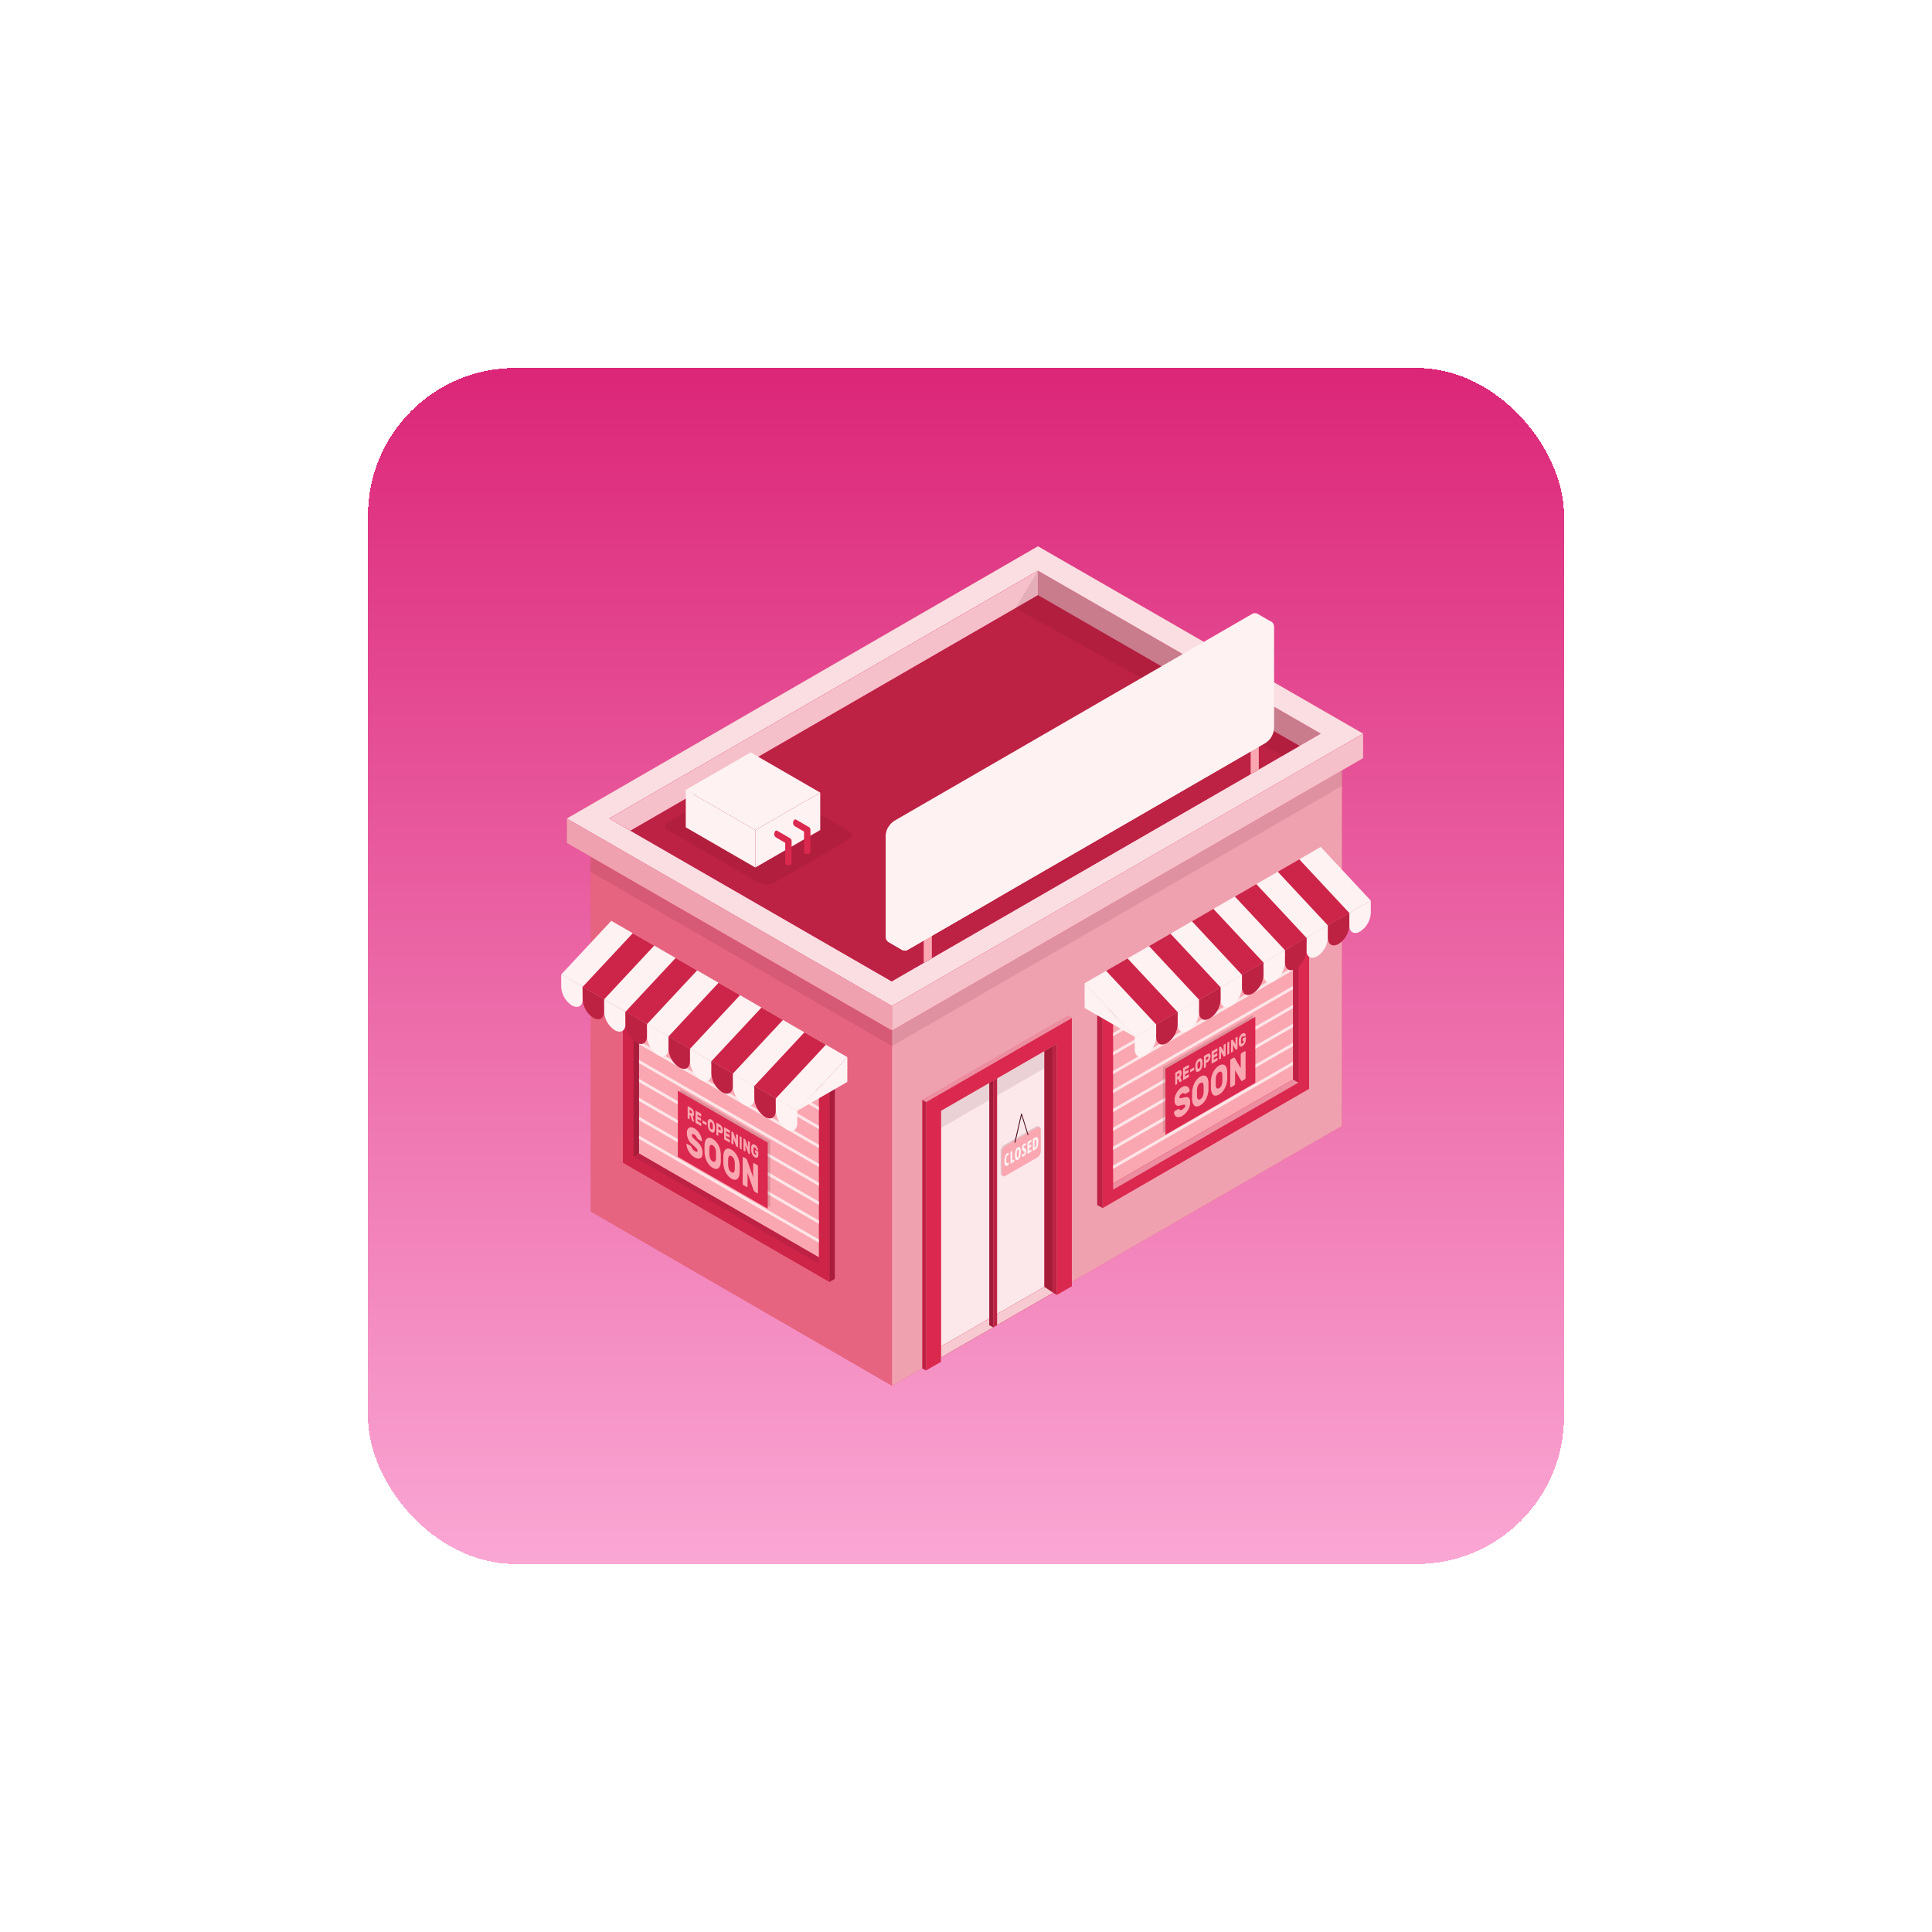 <svg width="105" height="105" viewBox="0 0 105 105" fill="none" xmlns="http://www.w3.org/2000/svg">
<g filter="url(#filter0_d_879_9825)">
<rect x="20" y="19" width="65" height="65" rx="8" fill="url(#paint0_linear_879_9825)" shape-rendering="crispEdges"/>
<path d="M48.479 74.314L32.106 64.843V43.543L48.479 53.009V74.314Z" fill="#DB284E"/>
<path opacity="0.3" d="M48.479 74.314L32.106 64.843V43.543L48.479 53.009V74.314Z" fill="#FEF2F2"/>
<path d="M48.479 74.314L72.931 60.196V38.873L48.479 53.009V74.314Z" fill="#DB284E"/>
<path opacity="0.6" d="M48.479 74.314L72.931 60.196V38.873L48.479 53.009V74.314Z" fill="#FEF2F2"/>
<path opacity="0.1" d="M32.84 43.966L32.106 44.389V46.387L48.479 55.853L72.931 41.717V40.385L71.62 39.629L70.468 40.296L71.778 41.052L48.479 54.521L32.683 45.388L33.993 44.631L32.84 43.966Z" fill="#48081A"/>
<path d="M56.411 30.018V31.348L70.624 39.54L71.778 38.873L56.411 30.018Z" fill="#DB284E"/>
<path opacity="0.6" d="M56.411 30.018V31.348L70.624 39.54L71.778 38.873L56.411 30.018Z" fill="#FEF2F2"/>
<path opacity="0.15" d="M56.411 30.018V31.348L70.624 39.54L71.778 38.873L56.411 30.018Z" fill="#48081A"/>
<path d="M48.479 53.674L30.806 43.482V44.814L48.479 55.006V53.674Z" fill="#DB284E"/>
<path opacity="0.6" d="M48.479 53.674L30.806 43.482V44.814L48.479 55.006V53.674Z" fill="#FEF2F2"/>
<path d="M57.564 29.351L56.411 28.686L30.806 43.482L48.481 53.674L74.087 38.873L57.564 29.351ZM48.461 52.335L33.112 43.482L56.411 30.018L71.778 38.873L48.461 52.335Z" fill="#DB284E"/>
<path opacity="0.9" d="M57.564 29.351L56.411 28.686L30.806 43.482L48.481 53.674L74.087 38.873L57.564 29.351ZM48.461 52.335L33.112 43.482L56.411 30.018L71.778 38.873L48.461 52.335Z" fill="#FEF2F2"/>
<path d="M74.084 38.873V40.205L48.479 55.006V53.674L74.084 38.873Z" fill="#DB284E"/>
<path opacity="0.75" d="M74.084 38.873V40.205L48.479 55.006V53.674L74.084 38.873Z" fill="#FEF2F2"/>
<path d="M56.411 30.018V31.348L34.266 44.147L33.112 43.482L56.411 30.018Z" fill="#DB284E"/>
<path opacity="0.75" d="M56.411 30.018V31.348L34.266 44.147L33.112 43.482L56.411 30.018Z" fill="#FEF2F2"/>
<path d="M56.411 31.348L70.625 39.54L48.461 52.335L34.266 44.147L56.411 31.348Z" fill="#DB284E"/>
<path opacity="0.2" d="M56.411 31.348L70.625 39.54L48.461 52.335L34.266 44.147L56.411 31.348Z" fill="#48081A"/>
<path opacity="0.1" d="M69.695 40.076L55.181 32.059L56.411 30.018L71.778 38.873L69.695 40.076Z" fill="#48081A"/>
<path opacity="0.1" d="M40.378 41.323L36.317 43.672C36.096 43.8 36.096 44.006 36.317 44.134L41.258 46.974C41.383 47.037 41.52 47.07 41.659 47.07C41.799 47.07 41.936 47.037 42.061 46.974L46.122 44.623C46.343 44.495 46.343 44.287 46.122 44.16L41.181 41.323C41.056 41.26 40.919 41.227 40.779 41.227C40.64 41.227 40.502 41.26 40.378 41.323Z" fill="#48081A"/>
<path d="M40.797 39.891L37.27 41.927L41.051 44.113L44.578 42.076L40.797 39.891Z" fill="#FEF2F2"/>
<path d="M37.27 41.927V43.964L41.051 46.148V44.113L37.27 41.927Z" fill="#FEF2F2"/>
<path d="M44.578 42.077V44.111L41.051 46.148V44.113L44.578 42.077Z" fill="#FEF2F2"/>
<path d="M39.639 41.258C38.999 41.629 38.999 42.227 39.639 42.597C40.279 42.967 41.317 42.966 41.957 42.597C42.597 42.228 42.597 41.629 41.957 41.26C41.317 40.891 40.279 40.889 39.639 41.258Z" fill="#FEF2F2"/>
<path d="M40.255 41.637C39.955 41.796 39.955 42.054 40.255 42.214C40.425 42.292 40.61 42.333 40.798 42.333C40.985 42.333 41.17 42.292 41.34 42.214C41.64 42.055 41.64 41.797 41.34 41.638C41.17 41.559 40.985 41.519 40.798 41.518C40.61 41.518 40.425 41.559 40.255 41.637Z" fill="#FEF2F2"/>
<path d="M42.848 46.025C42.752 46.025 42.675 45.981 42.675 45.925V44.803L42.181 44.515C42.144 44.494 42.114 44.461 42.095 44.422C42.077 44.382 42.072 44.338 42.08 44.295C42.089 44.189 42.167 44.113 42.229 44.145L42.935 44.552C42.961 44.568 42.983 44.589 42.999 44.616C43.014 44.642 43.022 44.672 43.022 44.703V45.925C43.022 45.981 42.948 46.025 42.848 46.025Z" fill="#DB284E"/>
<path d="M43.873 45.419C43.777 45.419 43.698 45.374 43.698 45.319V44.196L43.206 43.91C43.168 43.888 43.138 43.855 43.12 43.815C43.102 43.776 43.096 43.732 43.103 43.689C43.114 43.584 43.192 43.506 43.254 43.539L43.96 43.947C43.986 43.962 44.008 43.984 44.023 44.01C44.038 44.037 44.046 44.067 44.046 44.097V45.319C44.046 45.374 43.968 45.419 43.873 45.419Z" fill="#DB284E"/>
<path d="M57.235 55.847V69.258L51.141 72.777L51.14 59.366L57.235 55.847Z" fill="#DB284E"/>
<path opacity="0.25" d="M57.235 55.847V69.258L51.141 72.777L51.14 59.366L57.235 55.847Z" fill="#48081A"/>
<path opacity="0.15" d="M57.235 55.847L56.753 56.126V68.936L57.235 69.258V55.847Z" fill="#48081A"/>
<path d="M56.753 68.936L57.235 69.258L51.141 72.777V72.175L56.753 68.936Z" fill="#DB284E"/>
<path opacity="0.8" d="M56.753 68.936L57.235 69.258L51.141 72.777V72.175L56.753 68.936Z" fill="#FEF2F2"/>
<path d="M56.753 68.936L51.141 72.175L51.14 59.366L56.753 56.126V68.936Z" fill="#DB284E"/>
<path opacity="0.95" d="M56.752 68.936L51.141 72.175L51.14 59.366L56.752 56.126V68.936Z" fill="#FEF2F2"/>
<path opacity="0.1" d="M56.752 56.126V57.065L51.14 60.305V59.366L56.752 56.126Z" fill="#48081A"/>
<path d="M54.189 57.603L53.977 57.725V71.139L54.189 71.016V57.603Z" fill="#DB284E"/>
<path opacity="0.2" d="M54.189 57.603L53.977 57.725V71.139L54.189 71.016V57.603Z" fill="#48081A"/>
<path d="M53.977 57.725V71.139L53.765 71.018V57.847L53.977 57.725Z" fill="#DB284E"/>
<path opacity="0.4" d="M53.977 57.725V71.139L53.765 71.018V57.847L53.977 57.725Z" fill="#48081A"/>
<path d="M57.235 69.258L57.441 69.376V55.728L57.235 55.847V69.258Z" fill="#DB284E"/>
<path opacity="0.2" d="M57.235 69.258L57.441 69.376V55.728L57.235 55.847V69.258Z" fill="#48081A"/>
<path d="M57.441 69.376L58.253 68.907V54.322L50.326 58.897V73.483L51.14 73.014V59.366L57.441 55.728V69.376Z" fill="#DB284E"/>
<path d="M58.253 54.322L50.326 58.897L50.124 58.78L58.051 54.203L58.253 54.322Z" fill="#DB284E"/>
<path opacity="0.5" d="M58.253 54.322L50.326 58.897L50.124 58.78L58.051 54.203L58.253 54.322Z" fill="#FEF2F2"/>
<path d="M50.326 73.483V58.897L50.124 58.78V73.367L50.326 73.483Z" fill="#DB284E"/>
<path opacity="0.2" d="M50.124 58.78V73.367L50.326 73.483V58.897" fill="#48081A"/>
<path opacity="0.15" d="M54.57 61.229L56.31 60.225C56.414 60.164 56.498 60.213 56.498 60.334V61.528C56.495 61.593 56.475 61.657 56.443 61.713C56.41 61.77 56.364 61.818 56.31 61.854L54.57 62.858C54.466 62.918 54.382 62.869 54.382 62.75V61.555C54.385 61.49 54.404 61.426 54.437 61.37C54.469 61.313 54.515 61.265 54.57 61.229Z" fill="#48081A"/>
<path d="M54.637 61.279L56.377 60.275C56.481 60.215 56.564 60.263 56.564 60.384V61.578C56.561 61.643 56.542 61.707 56.51 61.764C56.477 61.82 56.432 61.868 56.377 61.904L54.637 62.908C54.533 62.968 54.449 62.919 54.449 62.8V61.605C54.453 61.54 54.471 61.477 54.504 61.42C54.536 61.363 54.582 61.315 54.637 61.279Z" fill="#FAA7B1"/>
<path d="M54.627 62.339C54.595 62.264 54.581 62.181 54.589 62.1C54.586 62.007 54.599 61.914 54.63 61.825C54.651 61.76 54.696 61.705 54.755 61.67C54.771 61.66 54.789 61.653 54.807 61.65C54.821 61.65 54.827 61.657 54.827 61.678C54.827 61.702 54.824 61.725 54.818 61.748C54.818 61.769 54.806 61.78 54.798 61.781C54.784 61.783 54.771 61.787 54.758 61.794C54.731 61.814 54.711 61.844 54.705 61.878C54.691 61.932 54.685 61.989 54.687 62.045C54.684 62.095 54.69 62.144 54.705 62.192C54.706 62.198 54.709 62.203 54.713 62.208C54.717 62.212 54.722 62.215 54.728 62.217C54.734 62.219 54.74 62.219 54.746 62.218C54.752 62.217 54.757 62.215 54.762 62.211C54.769 62.207 54.775 62.202 54.781 62.197L54.803 62.178C54.811 62.178 54.817 62.178 54.822 62.191C54.826 62.21 54.828 62.23 54.828 62.249C54.829 62.258 54.829 62.267 54.828 62.276C54.825 62.284 54.82 62.293 54.813 62.299L54.786 62.324C54.775 62.334 54.763 62.342 54.75 62.349C54.695 62.381 54.652 62.378 54.627 62.339Z" fill="#FEF2F2"/>
<path d="M54.922 62.242C54.92 62.234 54.92 62.225 54.922 62.217V61.62C54.923 61.609 54.927 61.599 54.933 61.59C54.939 61.581 54.948 61.574 54.958 61.57L54.982 61.555C55.006 61.542 55.017 61.546 55.017 61.565V62.072L55.108 62.02C55.109 62.019 55.11 62.018 55.111 62.017C55.113 62.017 55.114 62.017 55.115 62.017C55.117 62.017 55.118 62.017 55.119 62.017C55.121 62.018 55.122 62.019 55.123 62.02C55.124 62.031 55.124 62.042 55.123 62.053V62.083C55.124 62.096 55.124 62.109 55.123 62.121C55.12 62.129 55.115 62.136 55.108 62.141L54.945 62.235C54.932 62.246 54.927 62.246 54.922 62.242Z" fill="#FEF2F2"/>
<path d="M55.158 61.785C55.158 61.56 55.212 61.418 55.319 61.356C55.371 61.326 55.41 61.331 55.438 61.369C55.472 61.441 55.486 61.521 55.478 61.601C55.482 61.695 55.468 61.789 55.438 61.879C55.417 61.942 55.375 61.995 55.319 62.029C55.212 62.09 55.158 62.009 55.158 61.785ZM55.355 61.867C55.366 61.842 55.372 61.816 55.375 61.789C55.38 61.745 55.382 61.701 55.382 61.657C55.383 61.615 55.38 61.573 55.375 61.531C55.374 61.512 55.367 61.493 55.355 61.478C55.35 61.474 55.344 61.472 55.338 61.472C55.331 61.472 55.325 61.474 55.32 61.478C55.304 61.487 55.292 61.501 55.284 61.517C55.273 61.541 55.266 61.567 55.264 61.593C55.258 61.638 55.256 61.682 55.256 61.726C55.256 61.766 55.258 61.806 55.264 61.846C55.264 61.865 55.271 61.884 55.284 61.899C55.289 61.903 55.295 61.906 55.302 61.906C55.308 61.906 55.315 61.903 55.32 61.899C55.334 61.892 55.346 61.88 55.355 61.867Z" fill="#FEF2F2"/>
<path d="M55.584 61.865C55.576 61.866 55.568 61.866 55.561 61.864C55.553 61.862 55.546 61.858 55.541 61.853C55.536 61.844 55.533 61.834 55.533 61.824C55.533 61.804 55.537 61.784 55.543 61.766C55.549 61.743 55.555 61.73 55.562 61.726C55.565 61.725 55.567 61.724 55.57 61.724C55.573 61.724 55.575 61.725 55.578 61.726H55.593C55.608 61.73 55.623 61.728 55.636 61.72C55.65 61.712 55.661 61.7 55.668 61.687C55.679 61.67 55.684 61.65 55.683 61.631C55.684 61.617 55.681 61.604 55.676 61.592C55.672 61.584 55.666 61.577 55.658 61.573L55.627 61.562C55.613 61.56 55.6 61.554 55.588 61.546C55.577 61.538 55.567 61.528 55.56 61.516C55.543 61.482 55.535 61.445 55.538 61.407C55.537 61.354 55.55 61.302 55.574 61.254C55.594 61.212 55.627 61.176 55.667 61.152C55.681 61.145 55.696 61.139 55.711 61.136C55.723 61.132 55.736 61.132 55.747 61.136C55.754 61.136 55.758 61.149 55.758 61.162C55.758 61.181 55.755 61.2 55.751 61.218C55.751 61.24 55.74 61.252 55.734 61.255C55.728 61.257 55.722 61.257 55.716 61.255C55.701 61.254 55.686 61.258 55.672 61.266C55.659 61.274 55.649 61.285 55.643 61.3C55.637 61.313 55.633 61.327 55.634 61.342C55.633 61.349 55.633 61.358 55.635 61.365C55.637 61.373 55.641 61.38 55.646 61.387C55.656 61.397 55.669 61.403 55.683 61.406H55.697C55.722 61.413 55.744 61.43 55.758 61.453C55.772 61.485 55.778 61.52 55.776 61.555C55.776 61.591 55.771 61.626 55.762 61.66C55.752 61.695 55.737 61.728 55.717 61.758C55.698 61.787 55.673 61.811 55.643 61.829C55.626 61.845 55.606 61.857 55.584 61.865Z" fill="#FEF2F2"/>
<path d="M55.846 61.708C55.842 61.701 55.84 61.692 55.841 61.683V61.104C55.84 61.093 55.842 61.082 55.846 61.072C55.85 61.064 55.856 61.057 55.863 61.053L56.044 60.949C56.05 60.949 56.054 60.949 56.057 60.949C56.059 60.96 56.059 60.971 56.057 60.982V61.012C56.059 61.024 56.059 61.037 56.057 61.049C56.056 61.053 56.054 61.057 56.052 61.06C56.05 61.063 56.047 61.066 56.044 61.068L55.936 61.13V61.267L56.032 61.211C56.038 61.211 56.042 61.211 56.045 61.211C56.047 61.222 56.047 61.234 56.045 61.245V61.275C56.046 61.287 56.046 61.3 56.045 61.313C56.043 61.321 56.038 61.328 56.032 61.332L55.936 61.387V61.539L56.045 61.477C56.045 61.475 56.046 61.475 56.047 61.474C56.048 61.474 56.05 61.473 56.051 61.473C56.052 61.473 56.053 61.474 56.054 61.474C56.055 61.475 56.056 61.475 56.057 61.477C56.059 61.487 56.059 61.499 56.057 61.51V61.54C56.059 61.552 56.059 61.565 56.057 61.577C56.055 61.584 56.051 61.591 56.045 61.596L55.863 61.701C55.856 61.712 55.846 61.713 55.846 61.708Z" fill="#FEF2F2"/>
<path d="M56.134 61.541C56.132 61.532 56.132 61.523 56.134 61.515V60.932C56.132 60.922 56.132 60.911 56.134 60.901C56.138 60.892 56.144 60.886 56.152 60.882L56.272 60.815C56.324 60.784 56.364 60.789 56.391 60.829C56.422 60.9 56.435 60.978 56.428 61.055C56.431 61.146 56.418 61.237 56.391 61.324C56.37 61.386 56.328 61.439 56.272 61.473L56.152 61.54C56.144 61.545 56.138 61.545 56.134 61.541ZM56.264 61.351C56.277 61.343 56.287 61.332 56.295 61.319C56.303 61.307 56.309 61.293 56.311 61.278C56.322 61.223 56.327 61.166 56.325 61.11C56.328 61.059 56.323 61.008 56.311 60.959C56.301 60.933 56.286 60.927 56.264 60.939L56.226 60.962V61.374L56.264 61.351Z" fill="#FEF2F2"/>
<path d="M55.154 61.104C55.148 61.103 55.143 61.099 55.14 61.095C55.137 61.09 55.136 61.084 55.137 61.079L55.495 59.535C55.496 59.53 55.499 59.526 55.502 59.522C55.506 59.519 55.511 59.517 55.515 59.517C55.52 59.517 55.525 59.518 55.529 59.521C55.533 59.524 55.535 59.528 55.537 59.532L55.889 60.669C55.89 60.672 55.891 60.675 55.89 60.678C55.89 60.681 55.889 60.683 55.888 60.686C55.887 60.688 55.885 60.691 55.883 60.693C55.88 60.694 55.878 60.696 55.875 60.697C55.872 60.698 55.869 60.698 55.866 60.698C55.864 60.697 55.861 60.697 55.858 60.695C55.856 60.694 55.853 60.692 55.852 60.69C55.85 60.688 55.848 60.685 55.847 60.682L55.519 59.622L55.185 61.088C55.184 61.092 55.182 61.095 55.18 61.097C55.178 61.1 55.176 61.102 55.173 61.103C55.17 61.105 55.166 61.106 55.163 61.106C55.16 61.106 55.157 61.105 55.154 61.104Z" fill="#48081A"/>
<path d="M50.201 48.8L50.645 48.545V51.074L50.201 51.331V48.8Z" fill="#FAA7B1"/>
<path d="M67.97 38.529L68.414 38.273V40.815L67.97 41.072V38.529Z" fill="#FAA7B1"/>
<path d="M48.601 43.611L68.017 32.385C68.063 32.352 68.117 32.331 68.173 32.326C68.229 32.32 68.285 32.329 68.336 32.353L69.103 32.799C69.149 32.832 69.185 32.877 69.208 32.928C69.231 32.979 69.239 33.036 69.233 33.092V38.586C69.225 38.744 69.179 38.898 69.1 39.035C69.02 39.173 68.91 39.289 68.777 39.376L49.361 50.602C49.316 50.636 49.262 50.657 49.205 50.662C49.149 50.668 49.092 50.658 49.04 50.633L48.277 50.193C48.231 50.16 48.194 50.115 48.17 50.063C48.147 50.012 48.137 49.955 48.143 49.898V44.404C48.152 44.245 48.198 44.091 48.277 43.953C48.357 43.815 48.468 43.698 48.601 43.611Z" fill="#FEF2F2"/>
<path d="M49.362 50.6C49.317 50.634 49.263 50.655 49.206 50.66C49.15 50.666 49.093 50.656 49.041 50.631L48.278 50.191C48.232 50.158 48.195 50.113 48.171 50.061C48.148 50.009 48.138 49.952 48.144 49.895V44.402C48.15 44.243 48.196 44.089 48.278 43.953L49.04 44.393L54.044 47.897L49.362 50.6Z" fill="#FEF2F2"/>
<path d="M68.778 32.823L49.363 44.049C49.23 44.136 49.119 44.253 49.04 44.39C48.961 44.527 48.915 44.682 48.907 44.84V50.334C48.907 50.624 49.111 50.742 49.363 50.596L68.778 39.37C68.911 39.283 69.022 39.167 69.101 39.029C69.18 38.892 69.226 38.738 69.234 38.58V33.086C69.234 32.799 69.03 32.68 68.778 32.823Z" fill="#FEF2F2"/>
<path d="M59.919 54.057V64.653L71.142 58.172V47.58L59.919 54.057Z" fill="#DB284E"/>
<path d="M59.919 54.057V64.653L71.142 58.172V47.58L59.919 54.057Z" fill="#DB284E"/>
<path d="M70.276 48.745L60.496 54.393V63.322L70.276 57.673V48.745Z" fill="#FAA7B1"/>
<path d="M60.496 62.526V62.346L70.276 56.698V56.88L60.496 62.526Z" fill="#FEE5E7"/>
<path d="M60.496 61.497V61.316L70.276 55.669V55.85L60.496 61.497Z" fill="#FEE5E7"/>
<path d="M60.496 60.467V60.287L70.276 54.64V54.821L60.496 60.467Z" fill="#FEE5E7"/>
<path d="M60.496 59.438V59.258L70.276 53.61V53.791L60.496 59.438Z" fill="#FEE5E7"/>
<path d="M60.496 58.408V58.228L70.276 52.581V52.762L60.496 58.408Z" fill="#FEE5E7"/>
<path d="M60.496 57.379V57.199L70.276 51.552V51.732L60.496 57.379Z" fill="#FEE5E7"/>
<path d="M60.496 56.349V56.169L70.276 50.523V50.703L60.496 56.349Z" fill="#FEE5E7"/>
<path d="M60.496 55.32V55.14L70.276 49.493V49.673L60.496 55.32Z" fill="#FEE5E7"/>
<path d="M70.565 57.84L70.276 57.673V48.744L70.565 48.577V57.84Z" fill="#DB284E"/>
<path opacity="0.2" d="M70.565 57.84L70.276 57.673V48.744L70.565 48.577V57.84Z" fill="#48081A"/>
<path d="M59.919 64.653L59.63 64.486V53.892L59.919 54.057V64.653Z" fill="#DB284E"/>
<path opacity="0.2" d="M59.919 64.653L59.63 64.486V53.892L59.919 54.057V64.653Z" fill="#48081A"/>
<path d="M70.565 57.84L70.277 57.673L60.496 63.322V63.655L70.565 57.84Z" fill="#DB284E"/>
<path opacity="0.5" d="M70.565 57.84L70.277 57.673L60.496 63.322V63.655L70.565 57.84Z" fill="#FEF2F2"/>
<path d="M71.142 47.58L70.854 47.414L59.63 53.892L59.919 54.06L71.142 47.58Z" fill="#DB284E"/>
<path opacity="0.5" d="M71.142 47.58L70.854 47.414L59.63 53.892L59.919 54.06L71.142 47.58Z" fill="#FEF2F2"/>
<path d="M58.948 53.783V52.436L61.67 55.353L58.948 53.783Z" fill="#FEF2F2"/>
<path d="M74.5 48.624C74.489 48.825 74.431 49.021 74.33 49.195C74.229 49.37 74.088 49.518 73.92 49.628H73.914C73.594 49.813 73.333 49.663 73.333 49.294V48.616L74.5 47.943V48.624Z" fill="#FEF2F2"/>
<path d="M72.168 49.969C72.156 50.171 72.098 50.367 71.997 50.542C71.897 50.716 71.756 50.865 71.587 50.975H71.581C71.26 51.16 71.001 51.01 71.001 50.639V49.964L72.168 49.29V49.969Z" fill="#FEF2F2"/>
<path d="M69.834 51.317C69.823 51.518 69.765 51.714 69.665 51.888C69.564 52.063 69.424 52.211 69.255 52.321C68.933 52.506 68.674 52.357 68.674 51.987V51.311L69.84 50.637L69.834 51.317Z" fill="#FEF2F2"/>
<path d="M67.502 52.664C67.491 52.865 67.433 53.061 67.332 53.236C67.231 53.41 67.09 53.558 66.921 53.668H66.915C66.595 53.853 66.336 53.703 66.336 53.334V52.66L67.502 51.987V52.664Z" fill="#FEF2F2"/>
<path d="M65.169 54.01C65.158 54.211 65.1 54.407 64.999 54.581C64.898 54.755 64.757 54.903 64.589 55.013H64.583C64.263 55.198 64.003 55.048 64.003 54.677V54L65.169 53.328V54.01Z" fill="#FEF2F2"/>
<path d="M62.837 55.357C62.826 55.558 62.767 55.754 62.667 55.929C62.566 56.103 62.425 56.252 62.256 56.361H62.25C61.93 56.547 61.67 56.397 61.67 56.027V55.35L62.837 54.676V55.357Z" fill="#FEF2F2"/>
<path d="M61.67 55.353L74.5 47.946L71.778 45.029L58.948 52.436L61.67 55.353Z" fill="#FEF2F2"/>
<path d="M62.837 54.68L60.115 51.762L61.28 51.09L64.003 54.006L62.837 54.68Z" fill="#DB284E"/>
<path d="M65.169 53.334L62.447 50.416L63.613 49.743L66.336 52.66L65.169 53.334Z" fill="#DB284E"/>
<path d="M67.502 51.987L64.78 49.069L65.945 48.395L68.668 51.313L67.502 51.987Z" fill="#DB284E"/>
<path d="M69.834 50.639L67.112 47.723L68.279 47.05L71.001 49.967L69.834 50.639Z" fill="#DB284E"/>
<path d="M72.166 49.294L69.445 46.376L70.611 45.702L73.333 48.62L72.166 49.294Z" fill="#DB284E"/>
<path d="M73.333 49.297C73.322 49.498 73.264 49.694 73.163 49.869C73.062 50.043 72.922 50.192 72.753 50.301H72.747C72.427 50.487 72.166 50.336 72.166 49.966V49.29L73.333 48.616V49.297Z" fill="#DB284E"/>
<path d="M71.001 50.643C70.99 50.844 70.931 51.041 70.831 51.215C70.73 51.39 70.589 51.538 70.42 51.649C70.1 51.833 69.84 51.683 69.84 51.313V50.636L71.007 49.962L71.001 50.643Z" fill="#DB284E"/>
<path d="M68.668 51.99C68.657 52.191 68.599 52.387 68.498 52.562C68.397 52.736 68.257 52.885 68.088 52.995H68.082C67.762 53.18 67.501 53.031 67.501 52.66V51.983L68.668 51.309V51.99Z" fill="#DB284E"/>
<path d="M66.336 53.341C66.325 53.542 66.266 53.738 66.166 53.913C66.065 54.087 65.924 54.235 65.756 54.345H65.75C65.43 54.531 65.169 54.38 65.169 54.01V53.334L66.336 52.66V53.341Z" fill="#DB284E"/>
<path d="M64.004 54.683C63.992 54.885 63.934 55.081 63.833 55.255C63.733 55.43 63.592 55.579 63.423 55.689H63.417C63.096 55.873 62.837 55.724 62.837 55.353V54.676L64.004 54.003V54.683Z" fill="#DB284E"/>
<g opacity="0.2">
<path d="M73.333 49.297C73.322 49.498 73.264 49.694 73.163 49.869C73.062 50.043 72.922 50.192 72.753 50.301H72.747C72.427 50.487 72.166 50.336 72.166 49.966V49.29L73.333 48.616V49.297Z" fill="#48081A"/>
<path d="M71.001 50.643C70.99 50.844 70.931 51.041 70.831 51.215C70.73 51.39 70.589 51.538 70.42 51.649C70.1 51.833 69.84 51.683 69.84 51.313V50.636L71.007 49.962L71.001 50.643Z" fill="#48081A"/>
<path d="M68.668 51.99C68.657 52.191 68.599 52.387 68.498 52.562C68.397 52.736 68.257 52.885 68.088 52.995H68.082C67.762 53.18 67.501 53.031 67.501 52.66V51.983L68.668 51.309V51.99Z" fill="#48081A"/>
<path d="M66.336 53.341C66.325 53.542 66.266 53.738 66.166 53.913C66.065 54.087 65.924 54.235 65.756 54.345H65.75C65.43 54.531 65.169 54.38 65.169 54.01V53.334L66.336 52.66V53.341Z" fill="#48081A"/>
<path d="M64.004 54.683C63.992 54.885 63.934 55.081 63.833 55.255C63.733 55.43 63.592 55.579 63.423 55.689H63.417C63.096 55.873 62.837 55.724 62.837 55.353V54.676L64.004 54.003V54.683Z" fill="#48081A"/>
</g>
<g opacity="0.1">
<path d="M62.837 54.68L60.115 51.762L61.28 51.09L64.003 54.006L62.837 54.68Z" fill="#48081A"/>
<path d="M65.169 53.334L62.447 50.416L63.613 49.743L66.336 52.66L65.169 53.334Z" fill="#48081A"/>
<path d="M67.502 51.987L64.78 49.069L65.945 48.395L68.668 51.313L67.502 51.987Z" fill="#48081A"/>
<path d="M69.834 50.639L67.112 47.723L68.279 47.05L71.001 49.967L69.834 50.639Z" fill="#48081A"/>
<path d="M72.166 49.294L69.445 46.376L70.611 45.702L73.333 48.62L72.166 49.294Z" fill="#48081A"/>
</g>
<path opacity="0.15" d="M63.201 57L68.088 54.179V57.769L63.201 60.59V57Z" fill="#48081A"/>
<path d="M63.338 57.083L68.224 54.262V57.852L63.338 60.674V57.083Z" fill="#DB284E"/>
<path d="M64.045 57.193C64.068 57.179 64.092 57.169 64.118 57.164C64.137 57.16 64.156 57.163 64.173 57.172C64.19 57.184 64.202 57.2 64.208 57.22C64.217 57.249 64.221 57.279 64.22 57.31C64.221 57.354 64.214 57.398 64.201 57.44C64.189 57.477 64.17 57.512 64.147 57.544L64.223 57.725C64.224 57.728 64.224 57.732 64.223 57.735C64.224 57.741 64.224 57.747 64.223 57.753C64.221 57.757 64.218 57.761 64.214 57.765L64.129 57.812C64.122 57.812 64.116 57.818 64.112 57.812C64.108 57.809 64.106 57.804 64.104 57.799L64.035 57.636L63.977 57.668V57.879C63.979 57.886 63.979 57.894 63.977 57.901C63.975 57.907 63.971 57.911 63.965 57.915L63.885 57.962C63.885 57.962 63.876 57.962 63.873 57.962C63.871 57.962 63.873 57.953 63.873 57.946V57.331C63.872 57.324 63.872 57.317 63.873 57.31C63.874 57.306 63.876 57.304 63.878 57.301C63.88 57.299 63.882 57.297 63.885 57.295L64.045 57.193ZM63.975 57.522L64.045 57.482C64.063 57.472 64.078 57.458 64.088 57.441C64.1 57.422 64.106 57.399 64.105 57.377C64.105 57.349 64.105 57.335 64.088 57.331C64.081 57.33 64.073 57.33 64.066 57.331C64.058 57.333 64.051 57.336 64.045 57.341L63.975 57.381V57.522Z" fill="#FAA7B1"/>
<path d="M64.602 57.386C64.603 57.385 64.606 57.384 64.608 57.384C64.61 57.384 64.612 57.385 64.614 57.386C64.615 57.391 64.615 57.397 64.614 57.402V57.502C64.615 57.509 64.615 57.516 64.614 57.523C64.611 57.529 64.607 57.534 64.602 57.538L64.308 57.707C64.306 57.709 64.304 57.709 64.302 57.709C64.3 57.709 64.298 57.709 64.296 57.707C64.294 57.702 64.294 57.697 64.296 57.692V57.077C64.294 57.07 64.294 57.062 64.296 57.055C64.298 57.049 64.302 57.044 64.308 57.041L64.597 56.875C64.598 56.874 64.598 56.873 64.599 56.873C64.6 56.873 64.601 56.873 64.602 56.873C64.603 56.873 64.604 56.873 64.605 56.873C64.606 56.873 64.607 56.874 64.608 56.875C64.61 56.877 64.611 56.879 64.612 56.882C64.613 56.885 64.614 56.888 64.614 56.89V56.992C64.613 56.999 64.611 57.006 64.608 57.012C64.606 57.018 64.602 57.023 64.597 57.027L64.406 57.136V57.24L64.583 57.138C64.584 57.136 64.586 57.136 64.589 57.136C64.591 57.136 64.593 57.136 64.594 57.138C64.594 57.138 64.594 57.146 64.594 57.153V57.254C64.596 57.261 64.596 57.268 64.594 57.275C64.592 57.281 64.588 57.286 64.583 57.289L64.406 57.392V57.498L64.602 57.386Z" fill="#FAA7B1"/>
<path d="M64.69 57.275C64.688 57.276 64.686 57.277 64.684 57.277C64.682 57.277 64.68 57.276 64.678 57.275C64.677 57.27 64.677 57.264 64.678 57.26V57.163C64.677 57.156 64.677 57.148 64.678 57.141C64.681 57.136 64.685 57.131 64.69 57.127L64.886 57.015C64.888 57.013 64.89 57.013 64.892 57.013C64.894 57.013 64.896 57.013 64.898 57.015C64.9 57.019 64.9 57.024 64.898 57.029V57.126C64.899 57.132 64.899 57.139 64.898 57.146C64.895 57.152 64.891 57.157 64.886 57.161L64.69 57.275Z" fill="#FAA7B1"/>
<path d="M64.965 56.91C64.967 56.873 64.972 56.837 64.98 56.801C64.989 56.765 65.002 56.73 65.019 56.697C65.034 56.665 65.055 56.635 65.078 56.607C65.101 56.581 65.128 56.558 65.158 56.541C65.183 56.525 65.211 56.516 65.24 56.514C65.261 56.514 65.282 56.521 65.299 56.535C65.317 56.551 65.329 56.572 65.336 56.596C65.346 56.625 65.352 56.656 65.352 56.687C65.352 56.714 65.352 56.742 65.352 56.772C65.352 56.802 65.352 56.831 65.352 56.857C65.351 56.894 65.346 56.93 65.336 56.966C65.328 57.002 65.315 57.037 65.299 57.071C65.283 57.103 65.263 57.133 65.24 57.16C65.216 57.187 65.189 57.209 65.158 57.227C65.134 57.242 65.107 57.251 65.078 57.254C65.056 57.254 65.035 57.247 65.019 57.232C65.001 57.216 64.988 57.195 64.98 57.172C64.972 57.142 64.966 57.111 64.965 57.08C64.965 57.054 64.965 57.027 64.965 56.997C64.965 56.967 64.965 56.938 64.965 56.91ZM65.237 56.918C65.237 56.906 65.237 56.894 65.237 56.88C65.237 56.865 65.237 56.851 65.237 56.837C65.237 56.822 65.237 56.807 65.237 56.794C65.237 56.781 65.237 56.769 65.237 56.758C65.237 56.744 65.235 56.731 65.231 56.717C65.228 56.708 65.223 56.699 65.216 56.692C65.213 56.689 65.209 56.686 65.205 56.685C65.201 56.683 65.196 56.682 65.192 56.683C65.18 56.682 65.168 56.686 65.158 56.692C65.146 56.7 65.135 56.71 65.125 56.721C65.116 56.732 65.108 56.745 65.101 56.758C65.095 56.772 65.09 56.786 65.087 56.801C65.083 56.817 65.081 56.833 65.079 56.849C65.079 56.861 65.079 56.873 65.079 56.887V56.972C65.079 56.986 65.079 56.998 65.079 57.009C65.08 57.033 65.087 57.056 65.101 57.076C65.114 57.09 65.133 57.089 65.158 57.076C65.184 57.061 65.204 57.038 65.216 57.011C65.227 56.983 65.235 56.954 65.237 56.924V56.918Z" fill="#FAA7B1"/>
<path d="M65.618 56.285C65.64 56.271 65.664 56.262 65.69 56.258C65.699 56.255 65.709 56.255 65.718 56.257C65.727 56.259 65.736 56.263 65.744 56.268C65.76 56.281 65.772 56.298 65.778 56.318C65.787 56.348 65.791 56.379 65.79 56.409C65.79 56.444 65.786 56.48 65.778 56.514C65.77 56.545 65.759 56.575 65.744 56.603C65.728 56.629 65.71 56.654 65.69 56.677C65.668 56.698 65.644 56.716 65.618 56.732L65.539 56.777V56.972C65.539 56.979 65.537 56.987 65.533 56.993C65.531 56.999 65.528 57.004 65.523 57.008L65.441 57.054C65.44 57.055 65.438 57.056 65.435 57.056C65.433 57.056 65.431 57.055 65.43 57.054C65.428 57.052 65.428 57.049 65.428 57.047C65.428 57.044 65.428 57.042 65.43 57.04V56.422C65.428 56.415 65.428 56.408 65.43 56.401C65.432 56.395 65.436 56.39 65.441 56.386L65.618 56.285ZM65.539 56.629L65.615 56.585C65.633 56.575 65.648 56.56 65.658 56.542C65.67 56.522 65.676 56.498 65.675 56.475C65.675 56.449 65.669 56.432 65.658 56.427C65.65 56.424 65.643 56.424 65.635 56.425C65.628 56.426 65.621 56.429 65.615 56.434L65.539 56.478V56.629Z" fill="#FAA7B1"/>
<path d="M66.159 56.487C66.161 56.485 66.163 56.485 66.165 56.485C66.167 56.485 66.169 56.485 66.171 56.487C66.171 56.487 66.171 56.495 66.171 56.502V56.603C66.173 56.61 66.173 56.617 66.171 56.624C66.168 56.63 66.164 56.635 66.159 56.638L65.865 56.804C65.865 56.805 65.864 56.806 65.863 56.806C65.862 56.807 65.861 56.807 65.86 56.807C65.859 56.807 65.858 56.807 65.857 56.806C65.856 56.806 65.855 56.805 65.854 56.804C65.852 56.802 65.851 56.8 65.85 56.797C65.849 56.795 65.848 56.792 65.848 56.789V56.174C65.849 56.166 65.851 56.159 65.854 56.152C65.856 56.147 65.86 56.142 65.865 56.138L66.154 55.971C66.156 55.969 66.158 55.969 66.16 55.969C66.162 55.969 66.164 55.969 66.166 55.971C66.168 55.976 66.168 55.981 66.166 55.986V56.088C66.168 56.095 66.168 56.102 66.166 56.109C66.164 56.115 66.16 56.12 66.154 56.124L65.963 56.234V56.337L66.141 56.235C66.142 56.234 66.142 56.233 66.143 56.233C66.144 56.233 66.145 56.232 66.146 56.232C66.147 56.232 66.148 56.233 66.149 56.233C66.15 56.233 66.151 56.234 66.152 56.235C66.153 56.237 66.153 56.239 66.153 56.242C66.153 56.244 66.153 56.247 66.152 56.249V56.351C66.153 56.358 66.153 56.365 66.152 56.372C66.15 56.378 66.146 56.383 66.141 56.386L65.963 56.488V56.595L66.159 56.487Z" fill="#FAA7B1"/>
<path d="M66.529 56.426C66.522 56.426 66.516 56.426 66.511 56.426L66.503 56.417L66.362 56.179V56.5C66.363 56.507 66.363 56.514 66.362 56.521C66.36 56.527 66.356 56.532 66.35 56.536L66.269 56.582C66.267 56.584 66.265 56.584 66.263 56.584C66.261 56.584 66.259 56.584 66.257 56.582C66.257 56.582 66.257 56.575 66.257 56.568V55.952C66.255 55.945 66.255 55.937 66.257 55.93C66.26 55.925 66.264 55.92 66.269 55.916L66.334 55.879C66.336 55.877 66.339 55.877 66.342 55.877C66.345 55.877 66.348 55.877 66.35 55.879L66.359 55.887L66.501 56.132V55.81C66.499 55.803 66.499 55.795 66.501 55.788C66.504 55.782 66.508 55.778 66.513 55.774L66.594 55.727C66.595 55.726 66.595 55.726 66.596 55.725C66.597 55.725 66.598 55.725 66.599 55.725C66.6 55.725 66.601 55.725 66.602 55.725C66.603 55.726 66.604 55.726 66.605 55.727C66.607 55.729 66.608 55.732 66.609 55.734C66.61 55.737 66.611 55.74 66.611 55.743V56.358C66.61 56.365 66.608 56.373 66.605 56.379C66.603 56.385 66.599 56.39 66.594 56.394L66.529 56.426Z" fill="#FAA7B1"/>
<path d="M66.714 56.32C66.713 56.321 66.711 56.322 66.708 56.322C66.706 56.322 66.704 56.321 66.703 56.32C66.701 56.315 66.701 56.309 66.703 56.304V55.689C66.701 55.682 66.701 55.675 66.703 55.667C66.705 55.662 66.709 55.657 66.714 55.653L66.796 55.607C66.797 55.605 66.799 55.605 66.802 55.605C66.804 55.605 66.806 55.605 66.808 55.607C66.808 55.607 66.808 55.614 66.808 55.621V56.237C66.809 56.244 66.809 56.252 66.808 56.259C66.805 56.264 66.8 56.269 66.796 56.273L66.714 56.32Z" fill="#FAA7B1"/>
<path d="M67.18 56.051C67.178 56.053 67.174 56.053 67.171 56.053C67.168 56.053 67.165 56.053 67.162 56.051L67.154 56.042L67.013 55.804V56.126C67.013 56.133 67.011 56.14 67.007 56.146C67.005 56.152 67.001 56.157 66.996 56.161L66.915 56.209C66.913 56.21 66.911 56.211 66.909 56.211C66.907 56.211 66.905 56.21 66.903 56.209C66.901 56.203 66.901 56.198 66.903 56.193V55.578C66.901 55.571 66.901 55.563 66.903 55.556C66.906 55.55 66.91 55.545 66.915 55.542L66.98 55.505C66.987 55.505 66.992 55.505 66.996 55.505C67 55.507 67.003 55.51 67.005 55.513L67.147 55.752V55.43C67.145 55.423 67.145 55.416 67.147 55.41C67.148 55.406 67.149 55.404 67.151 55.401C67.153 55.399 67.156 55.397 67.159 55.395L67.24 55.349C67.241 55.348 67.241 55.347 67.242 55.347C67.243 55.346 67.244 55.346 67.245 55.346C67.246 55.346 67.247 55.346 67.248 55.347C67.249 55.347 67.25 55.348 67.251 55.349C67.253 55.351 67.254 55.353 67.255 55.356C67.256 55.358 67.257 55.361 67.257 55.364V55.98C67.256 55.987 67.254 55.995 67.251 56.001C67.249 56.007 67.245 56.011 67.24 56.015L67.18 56.051Z" fill="#FAA7B1"/>
<path d="M67.525 55.326C67.512 55.334 67.499 55.344 67.49 55.356C67.48 55.367 67.472 55.38 67.467 55.394C67.46 55.408 67.456 55.422 67.454 55.437C67.45 55.452 67.448 55.467 67.448 55.482C67.448 55.491 67.448 55.503 67.448 55.517V55.562C67.448 55.578 67.448 55.593 67.448 55.608C67.447 55.619 67.447 55.631 67.448 55.642C67.446 55.655 67.446 55.668 67.448 55.681C67.45 55.691 67.455 55.7 67.462 55.708C67.465 55.712 67.469 55.714 67.473 55.716C67.477 55.718 67.481 55.719 67.486 55.719C67.498 55.718 67.51 55.714 67.52 55.708C67.532 55.702 67.542 55.694 67.55 55.684C67.56 55.675 67.569 55.664 67.576 55.652C67.583 55.639 67.589 55.625 67.592 55.61C67.597 55.593 67.599 55.575 67.598 55.558L67.547 55.587C67.545 55.589 67.543 55.59 67.541 55.59C67.539 55.59 67.537 55.589 67.535 55.587C67.533 55.583 67.533 55.577 67.535 55.572V55.47C67.533 55.464 67.533 55.457 67.535 55.45C67.537 55.444 67.541 55.439 67.547 55.436L67.696 55.349C67.698 55.347 67.7 55.346 67.702 55.346C67.704 55.346 67.706 55.347 67.708 55.349C67.71 55.354 67.71 55.359 67.708 55.364V55.484C67.708 55.524 67.703 55.564 67.694 55.603C67.684 55.64 67.67 55.675 67.653 55.709C67.636 55.741 67.615 55.77 67.591 55.797C67.569 55.821 67.544 55.841 67.516 55.857C67.492 55.873 67.464 55.882 67.436 55.884C67.414 55.884 67.393 55.876 67.376 55.862C67.358 55.846 67.345 55.825 67.338 55.801C67.329 55.772 67.324 55.741 67.323 55.711C67.323 55.685 67.323 55.658 67.323 55.628C67.323 55.598 67.323 55.568 67.323 55.541C67.324 55.504 67.329 55.468 67.338 55.432C67.347 55.396 67.36 55.362 67.376 55.328C67.392 55.296 67.412 55.265 67.436 55.238C67.459 55.212 67.486 55.189 67.516 55.172C67.539 55.157 67.566 55.148 67.593 55.146C67.614 55.145 67.635 55.15 67.653 55.161C67.669 55.172 67.682 55.188 67.69 55.205C67.699 55.224 67.705 55.244 67.706 55.265C67.707 55.27 67.707 55.276 67.706 55.282C67.704 55.287 67.701 55.291 67.696 55.294L67.614 55.342C67.608 55.342 67.603 55.342 67.599 55.342C67.596 55.338 67.592 55.334 67.59 55.33C67.583 55.322 67.575 55.316 67.566 55.312C67.56 55.31 67.55 55.315 67.525 55.326Z" fill="#FAA7B1"/>
<path d="M64.236 58.081C64.287 58.049 64.344 58.03 64.403 58.025C64.449 58.022 64.495 58.031 64.535 58.052C64.572 58.074 64.601 58.105 64.621 58.142C64.642 58.181 64.654 58.225 64.654 58.27C64.654 58.283 64.651 58.297 64.645 58.309C64.641 58.32 64.634 58.329 64.624 58.336L64.438 58.443C64.429 58.449 64.417 58.453 64.406 58.453C64.397 58.451 64.388 58.447 64.381 58.441L64.368 58.426C64.36 58.419 64.351 58.413 64.341 58.41C64.328 58.407 64.314 58.407 64.3 58.41C64.277 58.413 64.256 58.421 64.236 58.433C64.219 58.444 64.201 58.456 64.185 58.469C64.169 58.482 64.154 58.496 64.141 58.512C64.128 58.528 64.118 58.545 64.11 58.564C64.102 58.583 64.097 58.604 64.098 58.626C64.097 58.642 64.101 58.659 64.111 58.672C64.117 58.678 64.124 58.682 64.132 58.684C64.14 58.687 64.148 58.687 64.156 58.687C64.185 58.685 64.213 58.681 64.241 58.673L64.371 58.64C64.415 58.627 64.461 58.621 64.507 58.622C64.543 58.624 64.578 58.637 64.605 58.659C64.633 58.686 64.653 58.72 64.663 58.757C64.677 58.812 64.683 58.868 64.682 58.924C64.682 58.998 64.671 59.071 64.65 59.142C64.605 59.285 64.526 59.414 64.419 59.519C64.367 59.571 64.308 59.617 64.243 59.654C64.19 59.687 64.13 59.708 64.068 59.716C64.021 59.722 63.973 59.713 63.931 59.691C63.892 59.67 63.86 59.638 63.841 59.598C63.818 59.553 63.806 59.504 63.806 59.453C63.807 59.44 63.81 59.426 63.816 59.414C63.82 59.404 63.827 59.394 63.836 59.388L64.023 59.281C64.031 59.274 64.042 59.271 64.054 59.271C64.062 59.272 64.07 59.275 64.076 59.28C64.082 59.286 64.088 59.292 64.093 59.299C64.102 59.308 64.113 59.316 64.124 59.322C64.139 59.329 64.156 59.332 64.172 59.33C64.197 59.327 64.222 59.318 64.243 59.304C64.29 59.278 64.332 59.245 64.369 59.206C64.401 59.174 64.419 59.132 64.42 59.087C64.421 59.078 64.42 59.07 64.417 59.062C64.413 59.054 64.408 59.047 64.401 59.042C64.384 59.034 64.365 59.031 64.346 59.034C64.314 59.037 64.283 59.043 64.252 59.052C64.214 59.063 64.168 59.075 64.116 59.087C64.08 59.101 64.041 59.105 64.004 59.099C63.966 59.092 63.931 59.075 63.902 59.05C63.85 58.973 63.826 58.88 63.835 58.788C63.836 58.722 63.845 58.656 63.862 58.592C63.882 58.524 63.909 58.458 63.943 58.395C63.978 58.331 64.021 58.272 64.07 58.218C64.118 58.164 64.174 58.118 64.236 58.081Z" fill="#FAA7B1"/>
<path d="M64.792 58.357C64.794 58.272 64.806 58.188 64.826 58.106C64.846 58.023 64.875 57.943 64.913 57.867C64.95 57.793 64.996 57.724 65.05 57.662C65.102 57.6 65.165 57.548 65.235 57.508C65.29 57.473 65.353 57.452 65.419 57.448C65.469 57.447 65.517 57.464 65.556 57.496C65.597 57.534 65.627 57.581 65.643 57.635C65.665 57.703 65.676 57.773 65.678 57.845C65.678 57.906 65.678 57.971 65.678 58.039C65.678 58.107 65.678 58.173 65.678 58.234C65.673 58.316 65.66 58.397 65.64 58.476C65.619 58.559 65.59 58.639 65.552 58.715C65.516 58.789 65.469 58.858 65.415 58.921C65.363 58.981 65.3 59.033 65.231 59.074C65.175 59.109 65.112 59.13 65.046 59.135C64.996 59.136 64.948 59.119 64.91 59.087C64.869 59.049 64.839 59.001 64.823 58.947C64.801 58.879 64.789 58.808 64.788 58.737C64.788 58.678 64.788 58.617 64.788 58.546C64.788 58.474 64.789 58.416 64.792 58.357ZM65.415 58.375C65.415 58.349 65.415 58.319 65.415 58.287C65.415 58.254 65.415 58.221 65.415 58.187C65.415 58.154 65.415 58.122 65.415 58.091C65.415 58.06 65.415 58.032 65.415 58.008C65.413 57.977 65.408 57.946 65.4 57.916C65.394 57.894 65.382 57.873 65.366 57.857C65.351 57.843 65.332 57.835 65.311 57.834C65.284 57.836 65.258 57.844 65.235 57.859C65.206 57.875 65.18 57.897 65.158 57.922C65.136 57.948 65.118 57.977 65.103 58.008C65.088 58.04 65.077 58.073 65.069 58.107C65.061 58.143 65.056 58.179 65.054 58.216C65.054 58.242 65.054 58.271 65.054 58.303C65.054 58.336 65.054 58.367 65.054 58.4C65.054 58.433 65.054 58.467 65.054 58.498C65.054 58.529 65.054 58.559 65.054 58.584C65.053 58.639 65.07 58.693 65.103 58.737C65.132 58.768 65.176 58.767 65.235 58.737C65.293 58.703 65.338 58.651 65.365 58.589C65.395 58.52 65.412 58.446 65.415 58.37V58.375Z" fill="#FAA7B1"/>
<path d="M65.81 57.76C65.814 57.676 65.825 57.592 65.845 57.51C65.865 57.428 65.894 57.347 65.932 57.271C65.969 57.197 66.015 57.129 66.068 57.066C66.121 57.005 66.183 56.953 66.253 56.913C66.308 56.877 66.373 56.856 66.439 56.853C66.488 56.852 66.537 56.869 66.575 56.901C66.616 56.938 66.647 56.985 66.662 57.038C66.684 57.106 66.695 57.177 66.697 57.249C66.697 57.311 66.697 57.375 66.697 57.444C66.697 57.514 66.697 57.577 66.697 57.638C66.694 57.723 66.682 57.807 66.662 57.889C66.642 57.972 66.613 58.052 66.575 58.128C66.539 58.202 66.493 58.271 66.439 58.333C66.385 58.394 66.323 58.445 66.253 58.486C66.198 58.522 66.134 58.543 66.068 58.547C66.019 58.548 65.97 58.532 65.932 58.499C65.891 58.461 65.861 58.413 65.845 58.359C65.824 58.291 65.812 58.221 65.81 58.149C65.81 58.091 65.81 58.03 65.81 57.958C65.81 57.886 65.809 57.828 65.81 57.76ZM66.434 57.779C66.434 57.752 66.434 57.722 66.434 57.689C66.434 57.657 66.434 57.624 66.434 57.59C66.434 57.557 66.434 57.525 66.434 57.493C66.434 57.462 66.434 57.436 66.434 57.411C66.432 57.38 66.427 57.349 66.419 57.319C66.413 57.297 66.401 57.276 66.385 57.259C66.378 57.252 66.369 57.247 66.359 57.243C66.35 57.239 66.34 57.238 66.33 57.238C66.303 57.239 66.276 57.247 66.253 57.262C66.224 57.279 66.198 57.3 66.177 57.326C66.155 57.352 66.136 57.38 66.122 57.411C66.107 57.443 66.096 57.476 66.089 57.51C66.08 57.546 66.075 57.583 66.073 57.62C66.073 57.645 66.073 57.673 66.073 57.706V57.902C66.073 57.933 66.073 57.962 66.073 57.987C66.071 58.042 66.089 58.096 66.122 58.14C66.151 58.172 66.195 58.171 66.253 58.14C66.312 58.107 66.358 58.055 66.384 57.993C66.413 57.926 66.43 57.855 66.434 57.782V57.779Z" fill="#FAA7B1"/>
<path d="M67.509 57.743C67.492 57.753 67.479 57.754 67.469 57.743C67.461 57.738 67.455 57.732 67.45 57.724L67.125 57.163V57.902C67.125 57.919 67.121 57.935 67.113 57.95C67.109 57.964 67.099 57.975 67.087 57.983L66.901 58.091C66.897 58.094 66.892 58.096 66.887 58.096C66.882 58.096 66.877 58.094 66.873 58.091C66.865 58.081 66.861 58.069 66.862 58.056V56.646C66.862 56.629 66.866 56.613 66.873 56.598C66.879 56.584 66.888 56.572 66.901 56.564L67.049 56.478C67.055 56.475 67.061 56.473 67.068 56.473C67.075 56.473 67.081 56.475 67.087 56.478C67.095 56.483 67.101 56.49 67.106 56.498L67.431 57.055V56.317C67.431 56.3 67.435 56.284 67.442 56.268C67.447 56.255 67.457 56.243 67.469 56.236L67.654 56.129C67.658 56.125 67.663 56.123 67.668 56.123C67.673 56.123 67.678 56.125 67.682 56.129C67.686 56.133 67.689 56.139 67.691 56.145C67.693 56.151 67.694 56.158 67.694 56.164V57.576C67.693 57.593 67.689 57.609 67.682 57.624C67.676 57.637 67.667 57.649 67.654 57.657L67.509 57.743Z" fill="#FAA7B1"/>
<path d="M45.081 58.074V68.668L33.858 62.188L33.857 51.596L45.081 58.074Z" fill="#DB284E"/>
<path d="M45.081 58.074V68.668L33.858 62.188L33.857 51.596L45.081 58.074Z" fill="#DB284E"/>
<path opacity="0.1" d="M45.081 58.074V68.668L33.858 62.188L33.857 51.596L45.081 58.074Z" fill="#48081A"/>
<path d="M34.723 52.761L44.504 58.41V67.337L34.723 61.689V52.761Z" fill="#FAA7B1"/>
<path d="M44.504 66.541V66.361L34.723 60.715V60.895L44.504 66.541Z" fill="#FEE5E7"/>
<path d="M44.504 65.512V65.332L34.723 59.685V59.865L44.504 65.512Z" fill="#FEE5E7"/>
<path d="M44.504 64.483V64.302L34.723 58.656V58.836L44.504 64.483Z" fill="#FEE5E7"/>
<path d="M44.504 63.453V63.273L34.723 57.626V57.806L44.504 63.453Z" fill="#FEE5E7"/>
<path d="M44.504 62.425V62.243L34.723 56.597V56.777L44.504 62.425Z" fill="#FEE5E7"/>
<path d="M44.504 61.395V61.214L34.723 55.567V55.748L44.504 61.395Z" fill="#FEE5E7"/>
<path d="M44.504 60.366V60.184L34.723 54.538V54.718L44.504 60.366Z" fill="#FEE5E7"/>
<path d="M44.504 59.336V59.155L34.723 53.508V53.688L44.504 59.336Z" fill="#FEE5E7"/>
<path d="M34.435 61.855L34.723 61.689V52.761L34.435 52.593V61.855Z" fill="#DB284E"/>
<path opacity="0.35" d="M34.435 61.855L34.723 61.689V52.761L34.435 52.593V61.855Z" fill="#48081A"/>
<path d="M45.081 68.668L45.369 68.502V57.908L45.081 58.074V68.668Z" fill="#DB284E"/>
<path opacity="0.35" d="M45.081 68.668L45.369 68.502V57.908L45.081 58.074V68.668Z" fill="#48081A"/>
<path d="M34.435 61.855L34.723 61.689L44.504 67.337V67.67L34.435 61.855Z" fill="#DB284E"/>
<path opacity="0.2" d="M34.435 61.855L34.723 61.689L44.504 67.337V67.67L34.435 61.855Z" fill="#48081A"/>
<path d="M33.857 51.596L34.146 51.43L45.369 57.908L45.08 58.075L33.857 51.596Z" fill="#DB284E"/>
<path opacity="0.5" d="M33.857 51.596L34.146 51.43L45.369 57.908L45.08 58.075L33.857 51.596Z" fill="#FEF2F2"/>
<path d="M46.051 57.798V56.452L43.329 59.37L46.051 57.798Z" fill="#FEF2F2"/>
<path d="M30.5 52.639C30.511 52.84 30.569 53.036 30.67 53.211C30.771 53.386 30.911 53.534 31.08 53.644H31.086C31.407 53.83 31.667 53.68 31.667 53.31V52.633L30.5 51.959V52.639Z" fill="#FEF2F2"/>
<path d="M32.832 53.986C32.843 54.187 32.902 54.383 33.003 54.557C33.103 54.732 33.244 54.88 33.413 54.99C33.733 55.175 33.993 55.025 33.993 54.656V53.979L32.826 53.305L32.832 53.986Z" fill="#FEF2F2"/>
<path d="M35.165 55.332C35.176 55.533 35.234 55.729 35.335 55.904C35.436 56.079 35.576 56.227 35.745 56.337C36.065 56.523 36.326 56.372 36.326 56.002V55.326L35.165 54.655V55.332Z" fill="#FEF2F2"/>
<path d="M37.497 56.685C37.508 56.886 37.567 57.082 37.668 57.257C37.768 57.432 37.909 57.58 38.078 57.691C38.398 57.876 38.658 57.726 38.658 57.356V56.679L37.492 56.005L37.497 56.685Z" fill="#FEF2F2"/>
<path d="M39.83 58.026C39.841 58.227 39.899 58.423 40 58.598C40.101 58.772 40.241 58.921 40.41 59.031H40.416C40.736 59.216 40.997 59.065 40.997 58.696V58.023L39.83 57.349V58.026Z" fill="#FEF2F2"/>
<path d="M42.163 59.372C42.174 59.574 42.232 59.77 42.333 59.944C42.434 60.119 42.575 60.268 42.744 60.378H42.75C43.07 60.563 43.329 60.412 43.329 60.042V59.366L42.163 58.693V59.372Z" fill="#FEF2F2"/>
<path d="M43.329 59.37L30.5 51.962L33.222 49.044L46.051 56.452L43.329 59.37Z" fill="#FEF2F2"/>
<path d="M42.163 58.696L44.885 55.779L43.718 55.105L40.997 58.023L42.163 58.696Z" fill="#DB284E"/>
<path d="M39.831 57.349L42.553 54.431L41.386 53.758L38.664 56.675L39.831 57.349Z" fill="#DB284E"/>
<path d="M37.498 56.003L40.22 53.084L39.053 52.412L36.331 55.33L37.498 56.003Z" fill="#DB284E"/>
<path d="M35.166 54.656L37.888 51.738L36.721 51.065L33.999 53.982L35.166 54.656Z" fill="#DB284E"/>
<path d="M32.834 53.309L35.555 50.391L34.389 49.718L31.667 52.635L32.834 53.309Z" fill="#DB284E"/>
<path d="M31.666 53.312C31.677 53.514 31.735 53.709 31.836 53.884C31.936 54.059 32.077 54.207 32.246 54.317C32.567 54.502 32.827 54.353 32.827 53.982V53.305L31.66 52.632L31.666 53.312Z" fill="#DB284E"/>
<path d="M33.999 54.655C34.01 54.856 34.068 55.052 34.169 55.226C34.269 55.401 34.41 55.549 34.578 55.659C34.9 55.844 35.159 55.694 35.159 55.324V54.655L33.993 53.981L33.999 54.655Z" fill="#DB284E"/>
<path d="M36.331 56.005C36.342 56.207 36.401 56.403 36.501 56.578C36.602 56.752 36.743 56.901 36.912 57.011H36.918C37.238 57.196 37.497 57.046 37.497 56.675V55.998L36.331 55.326V56.005Z" fill="#DB284E"/>
<path d="M38.664 57.353C38.675 57.554 38.733 57.75 38.834 57.925C38.936 58.099 39.077 58.247 39.246 58.357C39.566 58.542 39.825 58.393 39.825 58.023V57.346L38.659 56.672L38.664 57.353Z" fill="#DB284E"/>
<path d="M40.997 58.7C41.008 58.901 41.066 59.097 41.167 59.271C41.268 59.446 41.408 59.594 41.577 59.704C41.897 59.889 42.157 59.739 42.157 59.369V58.693L40.991 58.019L40.997 58.7Z" fill="#DB284E"/>
<g opacity="0.2">
<path d="M31.666 53.312C31.677 53.514 31.735 53.709 31.836 53.884C31.936 54.059 32.077 54.207 32.246 54.317C32.567 54.502 32.827 54.353 32.827 53.982V53.305L31.66 52.632L31.666 53.312Z" fill="#48081A"/>
<path d="M33.999 54.655C34.01 54.856 34.068 55.052 34.169 55.226C34.269 55.401 34.41 55.549 34.578 55.659C34.9 55.844 35.159 55.694 35.159 55.324V54.655L33.993 53.981L33.999 54.655Z" fill="#48081A"/>
<path d="M36.331 56.005C36.342 56.207 36.401 56.403 36.501 56.578C36.602 56.752 36.743 56.901 36.912 57.011H36.918C37.238 57.196 37.497 57.046 37.497 56.675V55.998L36.331 55.326V56.005Z" fill="#48081A"/>
<path d="M38.664 57.353C38.675 57.554 38.733 57.75 38.834 57.925C38.936 58.099 39.077 58.247 39.246 58.357C39.566 58.542 39.825 58.393 39.825 58.023V57.346L38.659 56.672L38.664 57.353Z" fill="#48081A"/>
<path d="M40.997 58.7C41.008 58.901 41.066 59.097 41.167 59.271C41.268 59.446 41.408 59.594 41.577 59.704C41.897 59.889 42.157 59.739 42.157 59.369V58.693L40.991 58.019L40.997 58.7Z" fill="#48081A"/>
</g>
<g opacity="0.1">
<path d="M42.163 58.696L44.885 55.779L43.718 55.105L40.997 58.023L42.163 58.696Z" fill="#48081A"/>
<path d="M39.831 57.349L42.553 54.431L41.386 53.758L38.664 56.675L39.831 57.349Z" fill="#48081A"/>
<path d="M37.498 56.003L40.22 53.084L39.053 52.412L36.331 55.33L37.498 56.003Z" fill="#48081A"/>
<path d="M35.166 54.656L37.888 51.738L36.721 51.065L33.999 53.982L35.166 54.656Z" fill="#48081A"/>
<path d="M32.834 53.309L35.555 50.391L34.389 49.718L31.667 52.635L32.834 53.309Z" fill="#48081A"/>
</g>
<path opacity="0.15" d="M41.861 61.017L36.974 58.196V61.786L41.861 64.608V61.017Z" fill="#48081A"/>
<path d="M41.725 61.099L36.838 58.278V61.869L41.725 64.69V61.099Z" fill="#DB284E"/>
<path d="M37.546 59.21C37.573 59.225 37.597 59.244 37.619 59.266C37.641 59.287 37.66 59.311 37.674 59.337C37.689 59.365 37.701 59.395 37.709 59.426C37.717 59.459 37.721 59.494 37.721 59.529C37.723 59.566 37.716 59.603 37.702 59.637C37.697 59.648 37.689 59.657 37.679 59.664C37.67 59.671 37.658 59.675 37.647 59.677L37.723 59.949C37.724 59.953 37.724 59.956 37.723 59.96C37.725 59.964 37.725 59.969 37.723 59.973C37.722 59.974 37.72 59.975 37.718 59.975C37.717 59.975 37.715 59.974 37.714 59.973L37.629 59.924C37.621 59.92 37.614 59.914 37.611 59.906C37.611 59.898 37.611 59.891 37.602 59.883L37.534 59.644L37.477 59.612V59.816C37.478 59.819 37.478 59.821 37.478 59.824C37.478 59.826 37.478 59.828 37.477 59.831C37.475 59.832 37.473 59.833 37.471 59.833C37.469 59.833 37.467 59.832 37.465 59.831L37.384 59.784C37.378 59.781 37.374 59.776 37.372 59.77C37.371 59.763 37.371 59.755 37.372 59.748V59.133C37.37 59.128 37.37 59.123 37.372 59.118C37.374 59.116 37.376 59.116 37.378 59.116C37.38 59.116 37.382 59.116 37.384 59.118L37.546 59.21ZM37.476 59.458L37.546 59.499C37.552 59.503 37.559 59.506 37.567 59.508C37.574 59.51 37.582 59.51 37.589 59.508C37.6 59.508 37.606 59.489 37.606 59.463C37.607 59.44 37.601 59.417 37.589 59.397C37.578 59.381 37.563 59.368 37.546 59.358L37.476 59.317V59.458Z" fill="#FAA7B1"/>
<path d="M38.102 60.046C38.107 60.049 38.111 60.054 38.114 60.06C38.115 60.067 38.115 60.075 38.114 60.082V60.182C38.116 60.187 38.116 60.192 38.114 60.197C38.112 60.199 38.11 60.2 38.108 60.2C38.106 60.2 38.103 60.199 38.102 60.197L37.813 60.029C37.81 60.028 37.807 60.026 37.805 60.023C37.803 60.021 37.802 60.018 37.801 60.015C37.799 60.008 37.799 60 37.801 59.993V59.378C37.801 59.371 37.801 59.365 37.801 59.363C37.801 59.36 37.808 59.363 37.813 59.363L38.101 59.53C38.106 59.533 38.11 59.538 38.112 59.544C38.114 59.551 38.114 59.558 38.112 59.564V59.671C38.115 59.676 38.115 59.681 38.112 59.686C38.111 59.687 38.109 59.688 38.107 59.688C38.104 59.688 38.102 59.687 38.101 59.686L37.91 59.576V59.671L38.087 59.773C38.093 59.777 38.097 59.782 38.099 59.788C38.1 59.795 38.1 59.802 38.099 59.809V59.91C38.101 59.915 38.101 59.92 38.099 59.925C38.098 59.926 38.096 59.927 38.093 59.927C38.091 59.927 38.089 59.926 38.087 59.925L37.91 59.822V59.929L38.102 60.046Z" fill="#FAA7B1"/>
<path d="M38.191 60.037C38.186 60.034 38.182 60.029 38.179 60.023C38.178 60.016 38.178 60.009 38.179 60.002V59.91C38.179 59.902 38.179 59.897 38.179 59.894C38.181 59.893 38.183 59.892 38.185 59.892C38.187 59.892 38.19 59.893 38.191 59.894L38.386 60.006C38.391 60.011 38.395 60.016 38.398 60.022C38.4 60.029 38.4 60.035 38.398 60.042V60.139C38.4 60.144 38.4 60.149 38.398 60.154C38.396 60.156 38.394 60.156 38.392 60.156C38.39 60.156 38.388 60.156 38.386 60.154L38.191 60.037Z" fill="#FAA7B1"/>
<path d="M38.466 59.99C38.466 59.958 38.471 59.927 38.481 59.898C38.488 59.875 38.501 59.854 38.518 59.838C38.535 59.825 38.556 59.817 38.578 59.818C38.607 59.819 38.635 59.827 38.659 59.843C38.69 59.861 38.717 59.884 38.739 59.911C38.764 59.937 38.784 59.968 38.799 60C38.816 60.033 38.829 60.068 38.837 60.104C38.846 60.14 38.851 60.176 38.853 60.213C38.853 60.24 38.853 60.27 38.853 60.3C38.853 60.33 38.853 60.357 38.853 60.383C38.852 60.414 38.847 60.445 38.837 60.474C38.831 60.498 38.817 60.519 38.799 60.535C38.791 60.543 38.782 60.548 38.771 60.552C38.761 60.555 38.75 60.556 38.739 60.556C38.711 60.554 38.683 60.545 38.659 60.529C38.629 60.512 38.601 60.489 38.578 60.462C38.555 60.435 38.535 60.405 38.518 60.373C38.502 60.34 38.49 60.305 38.481 60.269C38.472 60.233 38.467 60.196 38.466 60.159C38.466 60.133 38.466 60.105 38.466 60.076C38.466 60.046 38.465 60.017 38.466 59.99ZM38.738 60.312C38.738 60.3 38.738 60.288 38.738 60.275V60.189C38.738 60.175 38.738 60.163 38.738 60.152C38.737 60.136 38.735 60.12 38.731 60.104C38.728 60.09 38.723 60.075 38.717 60.061C38.711 60.047 38.703 60.035 38.693 60.023C38.683 60.012 38.672 60.003 38.659 59.995C38.649 59.989 38.638 59.986 38.626 59.985C38.621 59.985 38.617 59.986 38.613 59.987C38.609 59.989 38.605 59.991 38.602 59.994C38.595 60.002 38.59 60.011 38.588 60.021C38.584 60.034 38.581 60.047 38.581 60.061C38.58 60.073 38.58 60.085 38.581 60.097C38.581 60.11 38.581 60.124 38.581 60.139C38.581 60.153 38.581 60.167 38.581 60.182C38.581 60.196 38.581 60.209 38.581 60.221C38.581 60.253 38.589 60.284 38.602 60.312C38.613 60.339 38.633 60.362 38.659 60.377C38.684 60.392 38.703 60.392 38.717 60.377C38.73 60.358 38.737 60.335 38.738 60.312Z" fill="#FAA7B1"/>
<path d="M39.119 60.119C39.145 60.133 39.169 60.151 39.19 60.172C39.211 60.194 39.229 60.219 39.243 60.246C39.259 60.275 39.27 60.305 39.278 60.336C39.286 60.37 39.29 60.405 39.29 60.44C39.291 60.471 39.287 60.502 39.278 60.532C39.272 60.552 39.26 60.569 39.243 60.581C39.236 60.586 39.227 60.59 39.218 60.592C39.208 60.594 39.199 60.594 39.19 60.592C39.165 60.588 39.141 60.579 39.119 60.565L39.039 60.52V60.713C39.039 60.721 39.039 60.727 39.039 60.729C39.037 60.73 39.035 60.731 39.033 60.731C39.031 60.731 39.029 60.73 39.027 60.729L38.946 60.682C38.941 60.679 38.937 60.674 38.934 60.668C38.933 60.661 38.933 60.654 38.934 60.647V60.029C38.932 60.024 38.932 60.019 38.934 60.015C38.936 60.013 38.938 60.013 38.94 60.013C38.942 60.013 38.944 60.013 38.946 60.015L39.119 60.119ZM39.039 60.371L39.116 60.415C39.122 60.419 39.129 60.422 39.136 60.423C39.144 60.425 39.151 60.424 39.158 60.422C39.17 60.422 39.175 60.401 39.175 60.374C39.177 60.35 39.171 60.327 39.158 60.306C39.148 60.288 39.133 60.274 39.116 60.264L39.039 60.22V60.371Z" fill="#FAA7B1"/>
<path d="M39.66 60.945C39.666 60.948 39.67 60.953 39.672 60.959C39.673 60.967 39.673 60.974 39.672 60.981V61.081C39.674 61.086 39.674 61.092 39.672 61.097C39.67 61.098 39.668 61.099 39.666 61.099C39.664 61.099 39.662 61.098 39.66 61.097L39.365 60.928C39.36 60.925 39.356 60.92 39.353 60.914C39.352 60.907 39.352 60.9 39.353 60.892V60.277C39.351 60.273 39.351 60.267 39.353 60.262C39.355 60.261 39.357 60.26 39.359 60.26C39.361 60.26 39.364 60.261 39.365 60.262L39.654 60.429C39.659 60.433 39.663 60.438 39.666 60.444C39.667 60.45 39.667 60.457 39.666 60.464V60.565C39.668 60.57 39.668 60.576 39.666 60.581C39.665 60.582 39.663 60.583 39.66 60.583C39.658 60.583 39.656 60.582 39.654 60.581L39.463 60.471V60.575L39.64 60.676C39.645 60.68 39.65 60.685 39.652 60.691C39.654 60.698 39.654 60.705 39.652 60.712V60.812C39.654 60.818 39.654 60.823 39.652 60.828C39.65 60.829 39.648 60.83 39.646 60.83C39.644 60.83 39.642 60.829 39.64 60.828L39.463 60.725V60.833L39.66 60.945Z" fill="#FAA7B1"/>
<path d="M40.029 61.312C40.022 61.307 40.017 61.3 40.013 61.293C40.009 61.287 40.006 61.281 40.004 61.275L39.862 60.865V61.186C39.864 61.191 39.864 61.197 39.862 61.202C39.86 61.203 39.858 61.204 39.856 61.204C39.854 61.204 39.852 61.203 39.85 61.202L39.769 61.155C39.764 61.151 39.761 61.146 39.758 61.14C39.754 61.134 39.752 61.127 39.752 61.119V60.507C39.752 60.504 39.752 60.501 39.754 60.498C39.755 60.496 39.756 60.493 39.758 60.491C39.76 60.49 39.762 60.489 39.764 60.489C39.766 60.489 39.767 60.49 39.769 60.491L39.833 60.528C39.841 60.532 39.847 60.538 39.851 60.546C39.855 60.552 39.857 60.559 39.86 60.565L40.001 60.972V60.65C40 60.647 40.001 60.645 40.002 60.642C40.003 60.64 40.005 60.637 40.007 60.636C40.007 60.635 40.008 60.634 40.009 60.634C40.01 60.633 40.011 60.633 40.012 60.633C40.013 60.633 40.014 60.633 40.015 60.634C40.016 60.634 40.017 60.635 40.017 60.636L40.099 60.682C40.104 60.686 40.108 60.691 40.111 60.697C40.112 60.704 40.112 60.711 40.111 60.718V61.333C40.113 61.338 40.113 61.344 40.111 61.349C40.109 61.35 40.107 61.351 40.105 61.351C40.102 61.351 40.1 61.35 40.099 61.349L40.029 61.312Z" fill="#FAA7B1"/>
<path d="M40.214 61.418C40.209 61.415 40.205 61.41 40.202 61.404C40.201 61.397 40.201 61.389 40.202 61.382V60.767C40.202 60.76 40.202 60.754 40.202 60.752C40.204 60.75 40.206 60.749 40.208 60.749C40.211 60.749 40.213 60.75 40.214 60.752L40.296 60.798C40.301 60.802 40.305 60.807 40.307 60.812C40.309 60.82 40.309 60.827 40.307 60.834V61.45C40.309 61.455 40.309 61.46 40.307 61.465C40.306 61.466 40.304 61.467 40.302 61.467C40.299 61.467 40.297 61.466 40.296 61.465L40.214 61.418Z" fill="#FAA7B1"/>
<path d="M40.679 61.687C40.672 61.683 40.666 61.676 40.662 61.669C40.659 61.663 40.656 61.657 40.654 61.651L40.512 61.242V61.565C40.514 61.57 40.514 61.575 40.512 61.58C40.51 61.582 40.508 61.583 40.506 61.583C40.504 61.583 40.501 61.582 40.5 61.58L40.419 61.534C40.413 61.53 40.41 61.525 40.408 61.52C40.406 61.513 40.406 61.506 40.408 61.499V60.883C40.406 60.878 40.406 60.872 40.408 60.867C40.408 60.867 40.409 60.866 40.41 60.866C40.411 60.865 40.412 60.865 40.413 60.865C40.414 60.865 40.415 60.865 40.416 60.866C40.417 60.866 40.418 60.867 40.419 60.867L40.483 60.904C40.49 60.909 40.497 60.916 40.501 60.923C40.503 60.93 40.506 60.936 40.509 60.941L40.65 61.35V61.027C40.649 61.022 40.649 61.017 40.65 61.012C40.652 61.011 40.654 61.01 40.656 61.01C40.658 61.01 40.66 61.011 40.662 61.012L40.743 61.06C40.749 61.063 40.753 61.068 40.755 61.074C40.757 61.081 40.757 61.088 40.755 61.094V61.711C40.757 61.716 40.757 61.721 40.755 61.726C40.754 61.727 40.752 61.728 40.749 61.728C40.747 61.728 40.745 61.727 40.743 61.726L40.679 61.687Z" fill="#FAA7B1"/>
<path d="M41.026 61.362C41.016 61.355 41.003 61.351 40.99 61.351C40.986 61.351 40.982 61.352 40.978 61.354C40.974 61.356 40.971 61.358 40.968 61.362C40.961 61.37 40.956 61.379 40.953 61.389C40.951 61.402 40.949 61.415 40.948 61.428C40.948 61.436 40.948 61.447 40.948 61.461V61.553C40.948 61.567 40.948 61.579 40.948 61.588C40.948 61.596 40.948 61.619 40.953 61.633C40.957 61.648 40.962 61.662 40.968 61.676C40.974 61.69 40.981 61.703 40.99 61.714C41.001 61.726 41.013 61.736 41.026 61.744C41.035 61.749 41.046 61.753 41.056 61.755C41.06 61.757 41.064 61.758 41.069 61.758C41.073 61.758 41.077 61.757 41.081 61.755C41.089 61.749 41.095 61.741 41.098 61.732C41.102 61.717 41.104 61.702 41.104 61.687L41.051 61.657C41.046 61.653 41.043 61.648 41.041 61.642C41.037 61.636 41.035 61.629 41.035 61.622V61.521C41.035 61.518 41.035 61.515 41.036 61.512C41.037 61.51 41.039 61.507 41.041 61.505C41.041 61.504 41.042 61.504 41.043 61.503C41.044 61.503 41.045 61.503 41.046 61.503C41.047 61.503 41.048 61.503 41.049 61.503C41.05 61.504 41.051 61.504 41.051 61.505L41.202 61.591C41.207 61.595 41.212 61.6 41.214 61.605C41.215 61.613 41.215 61.62 41.214 61.627V61.746C41.215 61.781 41.21 61.815 41.198 61.847C41.191 61.87 41.177 61.891 41.158 61.907C41.14 61.919 41.118 61.925 41.097 61.923C41.07 61.921 41.044 61.912 41.022 61.897C40.992 61.88 40.965 61.857 40.942 61.831C40.918 61.804 40.898 61.773 40.882 61.74C40.866 61.707 40.853 61.672 40.844 61.637C40.835 61.601 40.83 61.565 40.828 61.528C40.828 61.502 40.828 61.473 40.828 61.443C40.828 61.413 40.828 61.385 40.828 61.358C40.828 61.327 40.834 61.296 40.844 61.266C40.851 61.243 40.864 61.223 40.882 61.207C40.898 61.192 40.92 61.184 40.942 61.185C40.97 61.187 40.998 61.196 41.022 61.211C41.051 61.228 41.077 61.25 41.099 61.276C41.122 61.301 41.142 61.329 41.158 61.359C41.173 61.387 41.186 61.416 41.196 61.447C41.204 61.471 41.209 61.497 41.21 61.523C41.212 61.525 41.212 61.527 41.212 61.53C41.212 61.532 41.212 61.534 41.21 61.536C41.209 61.537 41.207 61.538 41.206 61.538C41.204 61.538 41.202 61.537 41.201 61.536L41.118 61.489C41.112 61.485 41.107 61.479 41.104 61.472L41.093 61.449C41.087 61.433 41.079 61.418 41.069 61.404C41.059 61.386 41.044 61.372 41.026 61.362Z" fill="#FAA7B1"/>
<path d="M37.737 60.319C37.8 60.356 37.856 60.401 37.905 60.455C37.955 60.511 37.999 60.571 38.036 60.636C38.071 60.696 38.1 60.76 38.122 60.826C38.141 60.879 38.152 60.934 38.154 60.99C38.155 61.001 38.152 61.011 38.146 61.019C38.143 61.021 38.139 61.023 38.135 61.023C38.131 61.023 38.127 61.021 38.124 61.019L37.939 60.912C37.927 60.905 37.916 60.895 37.907 60.884C37.897 60.871 37.889 60.858 37.882 60.844L37.869 60.814C37.861 60.798 37.852 60.782 37.843 60.767C37.83 60.748 37.815 60.731 37.8 60.715C37.782 60.695 37.761 60.679 37.737 60.666C37.721 60.657 37.704 60.649 37.686 60.642C37.672 60.636 37.657 60.634 37.642 60.633C37.636 60.633 37.63 60.635 37.624 60.638C37.619 60.641 37.614 60.645 37.611 60.65C37.601 60.664 37.596 60.681 37.598 60.698C37.598 60.719 37.603 60.741 37.612 60.76C37.624 60.784 37.639 60.807 37.657 60.827C37.684 60.857 37.712 60.885 37.742 60.912L37.872 61.031C37.921 61.074 37.967 61.121 38.009 61.171C38.047 61.217 38.079 61.267 38.105 61.32C38.132 61.372 38.151 61.427 38.164 61.484C38.177 61.546 38.184 61.61 38.183 61.674C38.185 61.735 38.174 61.796 38.151 61.853C38.133 61.895 38.1 61.93 38.059 61.951C38.015 61.97 37.967 61.975 37.92 61.965C37.858 61.952 37.799 61.929 37.745 61.897C37.679 61.859 37.62 61.811 37.568 61.756C37.516 61.7 37.471 61.639 37.432 61.573C37.395 61.51 37.364 61.444 37.341 61.375C37.321 61.316 37.31 61.254 37.307 61.191C37.307 61.181 37.31 61.171 37.316 61.164C37.319 61.161 37.323 61.16 37.327 61.16C37.331 61.16 37.334 61.161 37.337 61.164L37.523 61.271C37.535 61.277 37.546 61.286 37.555 61.296C37.563 61.308 37.571 61.32 37.577 61.332C37.577 61.34 37.586 61.353 37.594 61.37C37.603 61.39 37.613 61.41 37.624 61.429C37.638 61.452 37.654 61.473 37.673 61.492C37.694 61.515 37.718 61.534 37.745 61.549C37.781 61.573 37.822 61.589 37.864 61.597C37.898 61.597 37.914 61.579 37.914 61.535C37.914 61.512 37.908 61.489 37.896 61.469C37.88 61.444 37.861 61.419 37.84 61.398C37.811 61.365 37.779 61.335 37.746 61.307C37.708 61.273 37.662 61.233 37.611 61.188C37.52 61.109 37.448 61.012 37.397 60.903C37.351 60.796 37.328 60.681 37.33 60.564C37.329 60.508 37.338 60.453 37.358 60.401C37.373 60.358 37.401 60.322 37.438 60.297C37.475 60.272 37.52 60.261 37.564 60.266C37.625 60.27 37.685 60.288 37.737 60.319Z" fill="#FAA7B1"/>
<path d="M38.29 61.232C38.291 61.16 38.303 61.089 38.325 61.022C38.34 60.968 38.37 60.92 38.411 60.883C38.449 60.851 38.498 60.834 38.547 60.835C38.613 60.838 38.677 60.859 38.732 60.895C38.802 60.935 38.865 60.987 38.917 61.049C38.971 61.111 39.017 61.181 39.055 61.254C39.092 61.331 39.121 61.411 39.141 61.493C39.161 61.575 39.172 61.659 39.175 61.744C39.175 61.809 39.175 61.874 39.175 61.942C39.175 62.01 39.175 62.075 39.175 62.133C39.174 62.205 39.162 62.276 39.141 62.343C39.125 62.397 39.095 62.444 39.055 62.482C39.017 62.515 38.968 62.532 38.917 62.53C38.852 62.526 38.788 62.505 38.732 62.47C38.663 62.429 38.6 62.378 38.547 62.317C38.494 62.254 38.448 62.185 38.411 62.112C38.374 62.035 38.345 61.956 38.325 61.873C38.305 61.791 38.293 61.707 38.29 61.622C38.29 61.561 38.29 61.497 38.29 61.428C38.29 61.358 38.29 61.294 38.29 61.232ZM38.913 61.97C38.913 61.944 38.913 61.915 38.913 61.884C38.913 61.853 38.913 61.819 38.913 61.786C38.913 61.752 38.913 61.72 38.913 61.688C38.913 61.656 38.913 61.628 38.913 61.602C38.911 61.565 38.907 61.529 38.898 61.493C38.891 61.459 38.879 61.426 38.864 61.394C38.849 61.363 38.831 61.334 38.81 61.308C38.788 61.283 38.761 61.261 38.732 61.245C38.709 61.23 38.683 61.221 38.656 61.22C38.636 61.22 38.616 61.228 38.602 61.242C38.585 61.259 38.573 61.279 38.567 61.302C38.559 61.332 38.553 61.363 38.552 61.394C38.552 61.418 38.552 61.445 38.552 61.477V61.672C38.552 61.705 38.552 61.734 38.552 61.761C38.555 61.833 38.572 61.905 38.602 61.971C38.628 62.033 38.674 62.085 38.732 62.119C38.792 62.153 38.835 62.154 38.864 62.119C38.896 62.076 38.914 62.024 38.915 61.97H38.913Z" fill="#FAA7B1"/>
<path d="M39.312 61.821C39.313 61.749 39.325 61.678 39.346 61.609C39.362 61.556 39.392 61.508 39.433 61.472C39.471 61.439 39.52 61.422 39.57 61.424C39.636 61.427 39.699 61.448 39.755 61.484C39.824 61.524 39.886 61.575 39.939 61.636C39.993 61.7 40.039 61.769 40.076 61.843C40.114 61.919 40.142 61.999 40.162 62.082C40.183 62.164 40.195 62.248 40.198 62.333C40.198 62.396 40.198 62.463 40.198 62.531C40.198 62.599 40.198 62.662 40.198 62.721C40.196 62.793 40.184 62.864 40.162 62.932C40.146 62.985 40.116 63.033 40.076 63.071C40.038 63.104 39.989 63.121 39.939 63.119C39.873 63.115 39.81 63.094 39.755 63.058C39.684 63.018 39.622 62.967 39.57 62.905C39.515 62.843 39.469 62.774 39.433 62.7C39.395 62.623 39.366 62.543 39.346 62.461C39.326 62.379 39.314 62.294 39.312 62.21C39.312 62.149 39.312 62.084 39.312 62.016C39.312 61.948 39.309 61.881 39.312 61.821ZM39.935 62.557C39.935 62.532 39.935 62.504 39.935 62.473C39.935 62.441 39.935 62.408 39.935 62.375C39.935 62.341 39.935 62.309 39.935 62.277C39.935 62.244 39.935 62.216 39.935 62.191C39.933 62.154 39.928 62.118 39.919 62.082C39.906 62.014 39.876 61.95 39.831 61.897C39.809 61.872 39.783 61.85 39.755 61.834C39.732 61.819 39.706 61.81 39.678 61.809C39.658 61.808 39.638 61.816 39.623 61.83C39.607 61.847 39.595 61.868 39.589 61.891C39.58 61.921 39.575 61.952 39.574 61.983C39.573 62.01 39.573 62.037 39.574 62.064C39.574 62.095 39.574 62.127 39.574 62.161C39.574 62.194 39.574 62.228 39.574 62.26C39.574 62.292 39.574 62.322 39.574 62.349C39.578 62.422 39.594 62.493 39.623 62.56C39.65 62.622 39.696 62.674 39.755 62.708C39.813 62.741 39.856 62.742 39.885 62.708C39.918 62.664 39.935 62.612 39.935 62.557Z" fill="#FAA7B1"/>
<path d="M41.009 63.76C40.992 63.749 40.979 63.735 40.971 63.717C40.962 63.704 40.956 63.69 40.951 63.675L40.627 62.74V63.479C40.627 63.486 40.626 63.492 40.624 63.498C40.622 63.504 40.619 63.509 40.615 63.514C40.611 63.517 40.606 63.519 40.601 63.519C40.596 63.519 40.591 63.517 40.587 63.514L40.402 63.407C40.389 63.399 40.38 63.387 40.374 63.373C40.368 63.358 40.364 63.342 40.364 63.325V61.916C40.363 61.91 40.364 61.904 40.366 61.898C40.367 61.892 40.37 61.886 40.374 61.881C40.378 61.878 40.383 61.876 40.388 61.876C40.393 61.876 40.398 61.878 40.402 61.881L40.549 61.966C40.566 61.976 40.58 61.991 40.588 62.009C40.596 62.023 40.602 62.036 40.607 62.051L40.932 62.986V62.247C40.932 62.24 40.932 62.234 40.934 62.228C40.937 62.222 40.94 62.217 40.944 62.212C40.948 62.209 40.953 62.207 40.957 62.207C40.962 62.207 40.967 62.209 40.971 62.212L41.157 62.32C41.169 62.328 41.179 62.339 41.184 62.353C41.191 62.368 41.195 62.384 41.195 62.401V63.812C41.196 63.825 41.192 63.837 41.184 63.847C41.181 63.851 41.176 63.852 41.17 63.852C41.165 63.852 41.16 63.851 41.157 63.847L41.009 63.76Z" fill="#FAA7B1"/>
</g>
<defs>
<filter id="filter0_d_879_9825" x="0" y="0" width="105" height="105" filterUnits="userSpaceOnUse" color-interpolation-filters="sRGB">
<feFlood flood-opacity="0" result="BackgroundImageFix"/>
<feColorMatrix in="SourceAlpha" type="matrix" values="0 0 0 0 0 0 0 0 0 0 0 0 0 0 0 0 0 0 127 0" result="hardAlpha"/>
<feOffset dy="1"/>
<feGaussianBlur stdDeviation="10"/>
<feComposite in2="hardAlpha" operator="out"/>
<feColorMatrix type="matrix" values="0 0 0 0 0.141 0 0 0 0 0.145 0 0 0 0 0.157 0 0 0 0.25 0"/>
<feBlend mode="normal" in2="BackgroundImageFix" result="effect1_dropShadow_879_9825"/>
<feBlend mode="normal" in="SourceGraphic" in2="effect1_dropShadow_879_9825" result="shape"/>
</filter>
<linearGradient id="paint0_linear_879_9825" x1="52.5" y1="19" x2="52.5" y2="84" gradientUnits="userSpaceOnUse">
<stop stop-color="#DC2678"/>
<stop offset="1" stop-color="#FAA7D4"/>
</linearGradient>
</defs>
</svg>
